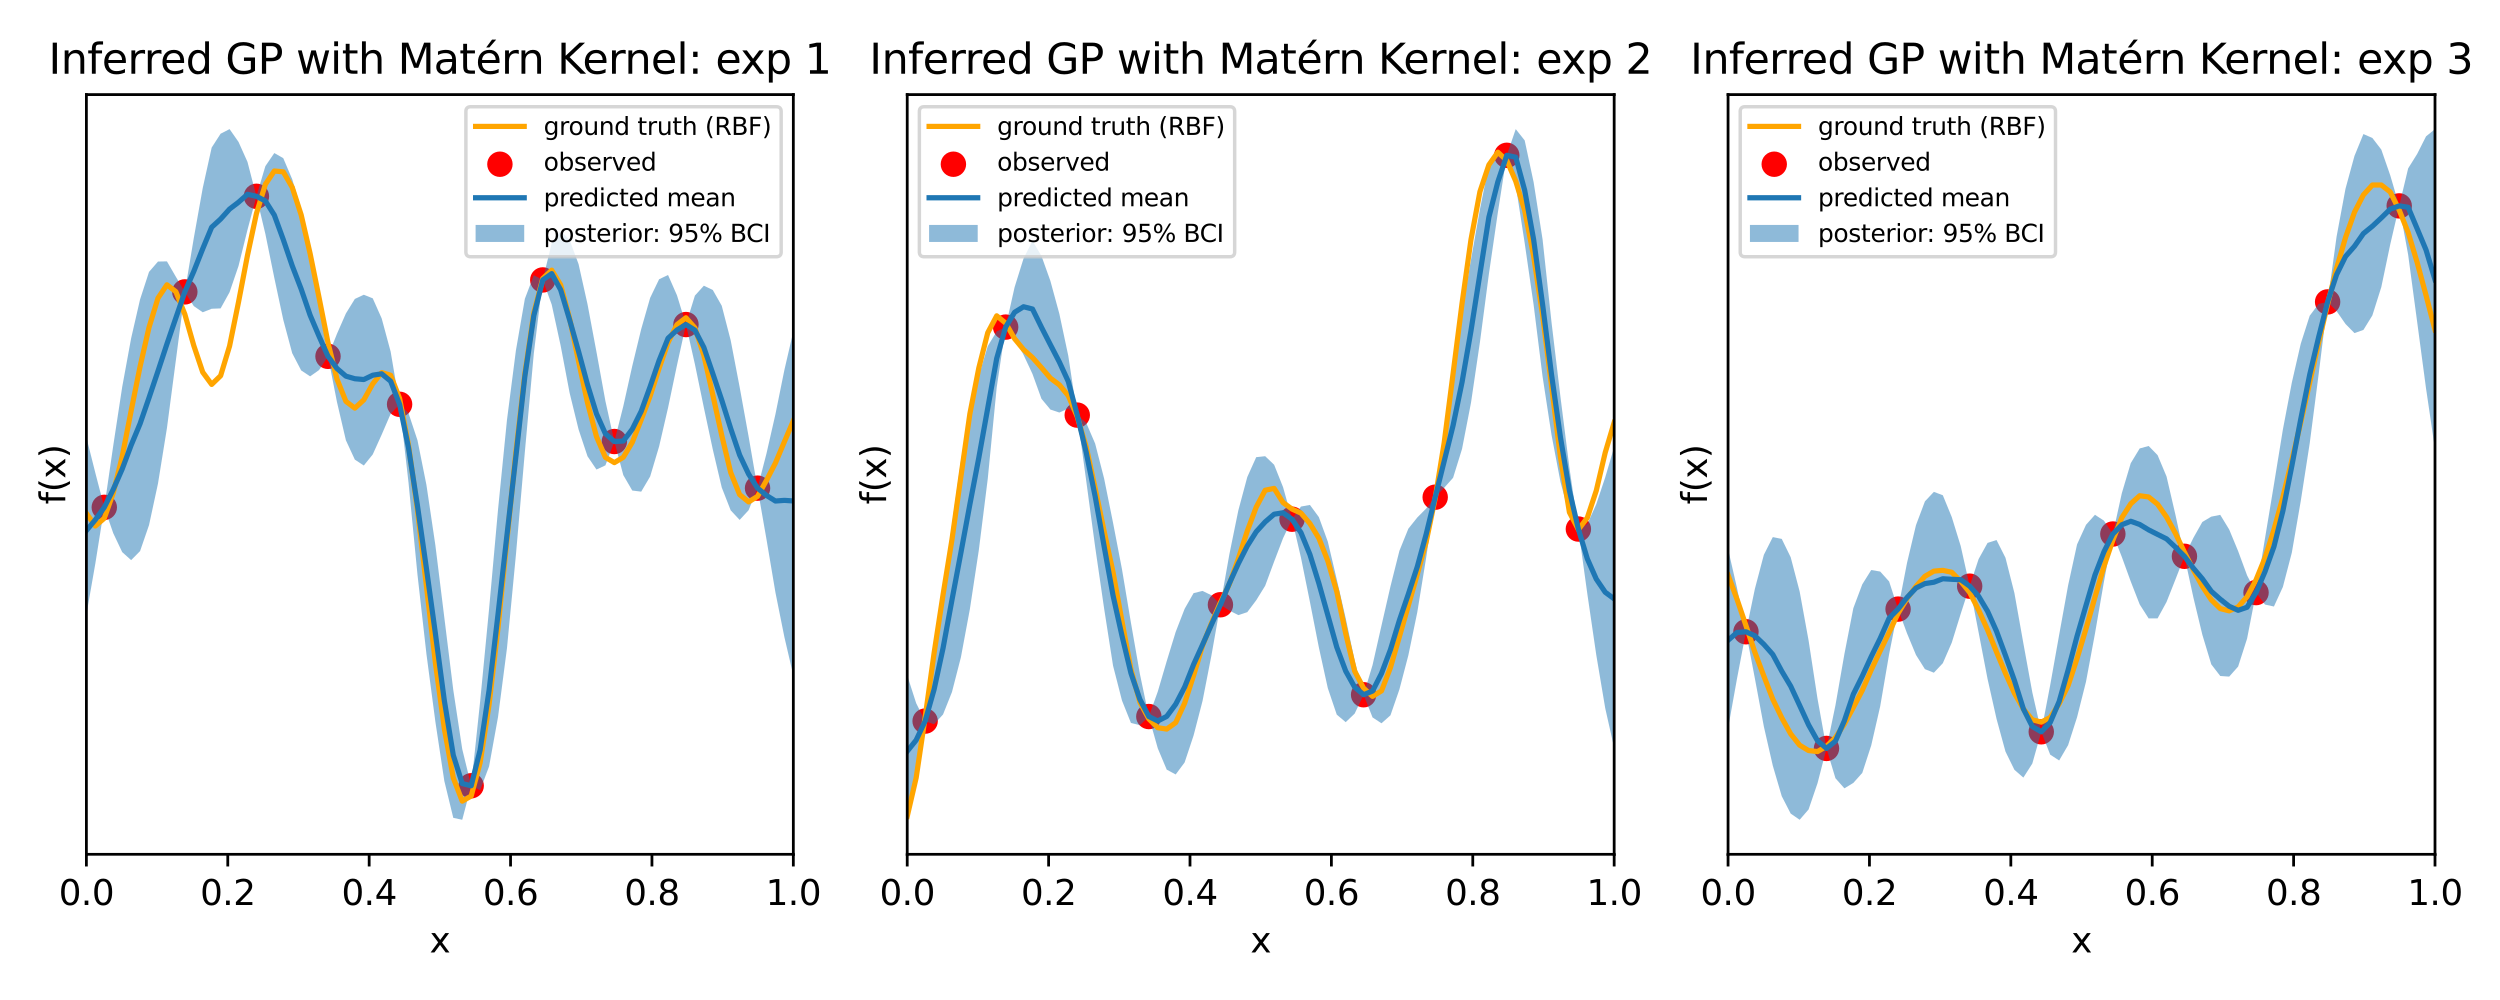 <?xml version="1.0" encoding="utf-8" standalone="no"?>
<!DOCTYPE svg PUBLIC "-//W3C//DTD SVG 1.1//EN"
  "http://www.w3.org/Graphics/SVG/1.1/DTD/svg11.dtd">
<svg xmlns:xlink="http://www.w3.org/1999/xlink" width="720pt" height="288pt" viewBox="0 0 720 288" xmlns="http://www.w3.org/2000/svg" version="1.1">
 <defs>
  <style type="text/css">*{stroke-linejoin: round; stroke-linecap: butt}</style>
 </defs>
 <g id="figure_1">
  <g id="patch_1">
   <path d="M 0 288 
L 720 288 
L 720 0 
L 0 0 
z
" style="fill: #ffffff"/>
  </g>
  <g id="axes_1">
   <g id="patch_2">
    <path d="M 24.88 246.04 
L 228.48 246.04 
L 228.48 27.24 
L 24.88 27.24 
z
" style="fill: #ffffff"/>
   </g>
   <g id="PathCollection_1">
    <defs>
     <path id="mcdde316a26" d="M 0 3.162 
C 0.839 3.162 1.643 2.829 2.236 2.236 
C 2.829 1.643 3.162 0.839 3.162 0 
C 3.162 -0.839 2.829 -1.643 2.236 -2.236 
C 1.643 -2.829 0.839 -3.162 0 -3.162 
C -0.839 -3.162 -1.643 -2.829 -2.236 -2.236 
C -2.829 -1.643 -3.162 -0.839 -3.162 0 
C -3.162 0.839 -2.829 1.643 -2.236 2.236 
C -1.643 2.829 -0.839 3.162 0 3.162 
z
" style="stroke: #ff0000"/>
    </defs>
    <g clip-path="url(#pc22d95fc0c)">
     <use xlink:href="#mcdde316a26" x="30.034" y="146.115" style="fill: #ff0000; stroke: #ff0000"/>
     <use xlink:href="#mcdde316a26" x="53.229" y="84.063" style="fill: #ff0000; stroke: #ff0000"/>
     <use xlink:href="#mcdde316a26" x="73.847" y="56.534" style="fill: #ff0000; stroke: #ff0000"/>
     <use xlink:href="#mcdde316a26" x="94.465" y="102.623" style="fill: #ff0000; stroke: #ff0000"/>
     <use xlink:href="#mcdde316a26" x="115.083" y="116.437" style="fill: #ff0000; stroke: #ff0000"/>
     <use xlink:href="#mcdde316a26" x="135.7" y="226.299" style="fill: #ff0000; stroke: #ff0000"/>
     <use xlink:href="#mcdde316a26" x="156.318" y="80.622" style="fill: #ff0000; stroke: #ff0000"/>
     <use xlink:href="#mcdde316a26" x="176.936" y="127.157" style="fill: #ff0000; stroke: #ff0000"/>
     <use xlink:href="#mcdde316a26" x="197.553" y="93.471" style="fill: #ff0000; stroke: #ff0000"/>
     <use xlink:href="#mcdde316a26" x="218.171" y="140.587" style="fill: #ff0000; stroke: #ff0000"/>
    </g>
   </g>
   <g id="PolyCollection_1">
    <path d="M 24.88 177.017 
L 24.88 177.017 
L 27.457 162.3 
L 30.034 146.115 
L 32.612 153.552 
L 35.189 159.003 
L 37.766 161.317 
L 40.343 158.713 
L 42.921 151.226 
L 45.498 139.276 
L 48.075 123.317 
L 50.652 103.734 
L 53.229 84.063 
L 55.807 88.149 
L 58.384 89.937 
L 60.961 88.921 
L 63.538 88.82 
L 66.115 84.156 
L 68.693 76.609 
L 71.27 66.201 
L 73.847 56.534 
L 76.424 67.365 
L 79.002 80.029 
L 81.579 92.096 
L 84.156 101.721 
L 86.733 106.676 
L 89.31 108.392 
L 91.888 106.575 
L 94.465 102.623 
L 97.042 115.766 
L 99.619 126.802 
L 102.196 132.377 
L 104.774 134.068 
L 107.351 130.877 
L 109.928 125.164 
L 112.505 119.19 
L 115.083 116.437 
L 117.66 139.075 
L 120.237 165.529 
L 122.814 188.347 
L 125.391 207.881 
L 127.969 224.939 
L 130.546 235.544 
L 133.123 236.095 
L 135.7 226.299 
L 138.277 227.562 
L 140.855 220.738 
L 143.432 206.506 
L 146.009 186.665 
L 148.586 159.781 
L 151.164 130.092 
L 153.741 101.791 
L 156.318 80.622 
L 158.895 87.73 
L 161.472 99.579 
L 164.05 113.153 
L 166.627 123.673 
L 169.204 131.415 
L 171.781 135.224 
L 174.358 134.021 
L 176.936 127.157 
L 179.513 136.834 
L 182.09 141.271 
L 184.667 141.597 
L 187.245 137.227 
L 189.822 128.579 
L 192.399 117.445 
L 194.976 105.157 
L 197.553 93.471 
L 200.131 104.892 
L 202.708 117.382 
L 205.285 129.451 
L 207.862 140.388 
L 210.439 146.977 
L 213.017 149.733 
L 215.594 146.944 
L 218.171 140.587 
L 220.748 155.326 
L 223.326 170.634 
L 225.903 183.479 
L 228.48 194.539 
L 228.48 194.539 
L 228.48 95.428 
L 225.903 106.551 
L 223.326 119.294 
L 220.748 130.601 
L 218.171 140.587 
L 215.594 125.685 
L 213.017 111.478 
L 210.439 98.016 
L 207.862 88.056 
L 205.285 83.519 
L 202.708 82.283 
L 200.131 85.14 
L 197.553 93.471 
L 194.976 85.063 
L 192.399 79.205 
L 189.822 80.421 
L 187.245 85.774 
L 184.667 94.789 
L 182.09 105.408 
L 179.513 116.97 
L 176.936 127.157 
L 174.358 115.51 
L 171.781 101.342 
L 169.204 87.607 
L 166.627 76.069 
L 164.05 69.082 
L 161.472 66.548 
L 158.895 70 
L 156.318 80.622 
L 153.741 79.261 
L 151.164 86.04 
L 148.586 100.907 
L 146.009 120.939 
L 143.432 146.766 
L 140.855 175.37 
L 138.277 202.047 
L 135.7 226.299 
L 133.123 215.736 
L 130.546 198.724 
L 127.969 177.891 
L 125.391 157.059 
L 122.814 139.673 
L 120.237 126.795 
L 117.66 119.016 
L 115.083 116.437 
L 112.505 101.266 
L 109.928 91.714 
L 107.351 85.918 
L 104.774 84.886 
L 102.196 86.095 
L 99.619 90.275 
L 97.042 96.149 
L 94.465 102.623 
L 91.888 87.714 
L 89.31 73.455 
L 86.733 60.284 
L 84.156 51.62 
L 81.579 45.552 
L 79.002 44.079 
L 76.424 47.86 
L 73.847 56.534 
L 71.27 46.614 
L 68.693 40.87 
L 66.115 37.185 
L 63.538 38.508 
L 60.961 42.502 
L 58.384 54.177 
L 55.807 68.591 
L 53.229 84.063 
L 50.652 79.718 
L 48.075 75.275 
L 45.498 75.327 
L 42.921 78.306 
L 40.343 86.213 
L 37.766 97.426 
L 35.189 111.461 
L 32.612 128.369 
L 30.034 146.115 
L 27.457 136.193 
L 24.88 125.961 
z
" clip-path="url(#pc22d95fc0c)" style="fill: #1f77b4; fill-opacity: 0.5"/>
   </g>
   <g id="matplotlib.axis_1">
    <g id="xtick_1">
     <g id="line2d_1">
      <defs>
       <path id="md8a3e7c71e" d="M 0 0 
L 0 3.5 
" style="stroke: #000000; stroke-width: 0.8"/>
      </defs>
      <g>
       <use xlink:href="#md8a3e7c71e" x="24.88" y="246.04" style="stroke: #000000; stroke-width: 0.8"/>
      </g>
     </g>
     <g id="text_1">
      <!-- 0.0 -->
      <g transform="translate(16.928 260.638) scale(0.1 -0.1)">
       <defs>
        <path id="DejaVuSans-30" d="M 2034 4250 
Q 1547 4250 1301 3770 
Q 1056 3291 1056 2328 
Q 1056 1369 1301 889 
Q 1547 409 2034 409 
Q 2525 409 2770 889 
Q 3016 1369 3016 2328 
Q 3016 3291 2770 3770 
Q 2525 4250 2034 4250 
z
M 2034 4750 
Q 2819 4750 3233 4129 
Q 3647 3509 3647 2328 
Q 3647 1150 3233 529 
Q 2819 -91 2034 -91 
Q 1250 -91 836 529 
Q 422 1150 422 2328 
Q 422 3509 836 4129 
Q 1250 4750 2034 4750 
z
" transform="scale(0.016)"/>
        <path id="DejaVuSans-2e" d="M 684 794 
L 1344 794 
L 1344 0 
L 684 0 
L 684 794 
z
" transform="scale(0.016)"/>
       </defs>
       <use xlink:href="#DejaVuSans-30"/>
       <use xlink:href="#DejaVuSans-2e" x="63.623"/>
       <use xlink:href="#DejaVuSans-30" x="95.41"/>
      </g>
     </g>
    </g>
    <g id="xtick_2">
     <g id="line2d_2">
      <g>
       <use xlink:href="#md8a3e7c71e" x="65.6" y="246.04" style="stroke: #000000; stroke-width: 0.8"/>
      </g>
     </g>
     <g id="text_2">
      <!-- 0.2 -->
      <g transform="translate(57.648 260.638) scale(0.1 -0.1)">
       <defs>
        <path id="DejaVuSans-32" d="M 1228 531 
L 3431 531 
L 3431 0 
L 469 0 
L 469 531 
Q 828 903 1448 1529 
Q 2069 2156 2228 2338 
Q 2531 2678 2651 2914 
Q 2772 3150 2772 3378 
Q 2772 3750 2511 3984 
Q 2250 4219 1831 4219 
Q 1534 4219 1204 4116 
Q 875 4013 500 3803 
L 500 4441 
Q 881 4594 1212 4672 
Q 1544 4750 1819 4750 
Q 2544 4750 2975 4387 
Q 3406 4025 3406 3419 
Q 3406 3131 3298 2873 
Q 3191 2616 2906 2266 
Q 2828 2175 2409 1742 
Q 1991 1309 1228 531 
z
" transform="scale(0.016)"/>
       </defs>
       <use xlink:href="#DejaVuSans-30"/>
       <use xlink:href="#DejaVuSans-2e" x="63.623"/>
       <use xlink:href="#DejaVuSans-32" x="95.41"/>
      </g>
     </g>
    </g>
    <g id="xtick_3">
     <g id="line2d_3">
      <g>
       <use xlink:href="#md8a3e7c71e" x="106.32" y="246.04" style="stroke: #000000; stroke-width: 0.8"/>
      </g>
     </g>
     <g id="text_3">
      <!-- 0.4 -->
      <g transform="translate(98.368 260.638) scale(0.1 -0.1)">
       <defs>
        <path id="DejaVuSans-34" d="M 2419 4116 
L 825 1625 
L 2419 1625 
L 2419 4116 
z
M 2253 4666 
L 3047 4666 
L 3047 1625 
L 3713 1625 
L 3713 1100 
L 3047 1100 
L 3047 0 
L 2419 0 
L 2419 1100 
L 313 1100 
L 313 1709 
L 2253 4666 
z
" transform="scale(0.016)"/>
       </defs>
       <use xlink:href="#DejaVuSans-30"/>
       <use xlink:href="#DejaVuSans-2e" x="63.623"/>
       <use xlink:href="#DejaVuSans-34" x="95.41"/>
      </g>
     </g>
    </g>
    <g id="xtick_4">
     <g id="line2d_4">
      <g>
       <use xlink:href="#md8a3e7c71e" x="147.04" y="246.04" style="stroke: #000000; stroke-width: 0.8"/>
      </g>
     </g>
     <g id="text_4">
      <!-- 0.6 -->
      <g transform="translate(139.088 260.638) scale(0.1 -0.1)">
       <defs>
        <path id="DejaVuSans-36" d="M 2113 2584 
Q 1688 2584 1439 2293 
Q 1191 2003 1191 1497 
Q 1191 994 1439 701 
Q 1688 409 2113 409 
Q 2538 409 2786 701 
Q 3034 994 3034 1497 
Q 3034 2003 2786 2293 
Q 2538 2584 2113 2584 
z
M 3366 4563 
L 3366 3988 
Q 3128 4100 2886 4159 
Q 2644 4219 2406 4219 
Q 1781 4219 1451 3797 
Q 1122 3375 1075 2522 
Q 1259 2794 1537 2939 
Q 1816 3084 2150 3084 
Q 2853 3084 3261 2657 
Q 3669 2231 3669 1497 
Q 3669 778 3244 343 
Q 2819 -91 2113 -91 
Q 1303 -91 875 529 
Q 447 1150 447 2328 
Q 447 3434 972 4092 
Q 1497 4750 2381 4750 
Q 2619 4750 2861 4703 
Q 3103 4656 3366 4563 
z
" transform="scale(0.016)"/>
       </defs>
       <use xlink:href="#DejaVuSans-30"/>
       <use xlink:href="#DejaVuSans-2e" x="63.623"/>
       <use xlink:href="#DejaVuSans-36" x="95.41"/>
      </g>
     </g>
    </g>
    <g id="xtick_5">
     <g id="line2d_5">
      <g>
       <use xlink:href="#md8a3e7c71e" x="187.76" y="246.04" style="stroke: #000000; stroke-width: 0.8"/>
      </g>
     </g>
     <g id="text_5">
      <!-- 0.8 -->
      <g transform="translate(179.808 260.638) scale(0.1 -0.1)">
       <defs>
        <path id="DejaVuSans-38" d="M 2034 2216 
Q 1584 2216 1326 1975 
Q 1069 1734 1069 1313 
Q 1069 891 1326 650 
Q 1584 409 2034 409 
Q 2484 409 2743 651 
Q 3003 894 3003 1313 
Q 3003 1734 2745 1975 
Q 2488 2216 2034 2216 
z
M 1403 2484 
Q 997 2584 770 2862 
Q 544 3141 544 3541 
Q 544 4100 942 4425 
Q 1341 4750 2034 4750 
Q 2731 4750 3128 4425 
Q 3525 4100 3525 3541 
Q 3525 3141 3298 2862 
Q 3072 2584 2669 2484 
Q 3125 2378 3379 2068 
Q 3634 1759 3634 1313 
Q 3634 634 3220 271 
Q 2806 -91 2034 -91 
Q 1263 -91 848 271 
Q 434 634 434 1313 
Q 434 1759 690 2068 
Q 947 2378 1403 2484 
z
M 1172 3481 
Q 1172 3119 1398 2916 
Q 1625 2713 2034 2713 
Q 2441 2713 2670 2916 
Q 2900 3119 2900 3481 
Q 2900 3844 2670 4047 
Q 2441 4250 2034 4250 
Q 1625 4250 1398 4047 
Q 1172 3844 1172 3481 
z
" transform="scale(0.016)"/>
       </defs>
       <use xlink:href="#DejaVuSans-30"/>
       <use xlink:href="#DejaVuSans-2e" x="63.623"/>
       <use xlink:href="#DejaVuSans-38" x="95.41"/>
      </g>
     </g>
    </g>
    <g id="xtick_6">
     <g id="line2d_6">
      <g>
       <use xlink:href="#md8a3e7c71e" x="228.48" y="246.04" style="stroke: #000000; stroke-width: 0.8"/>
      </g>
     </g>
     <g id="text_6">
      <!-- 1.0 -->
      <g transform="translate(220.528 260.638) scale(0.1 -0.1)">
       <defs>
        <path id="DejaVuSans-31" d="M 794 531 
L 1825 531 
L 1825 4091 
L 703 3866 
L 703 4441 
L 1819 4666 
L 2450 4666 
L 2450 531 
L 3481 531 
L 3481 0 
L 794 0 
L 794 531 
z
" transform="scale(0.016)"/>
       </defs>
       <use xlink:href="#DejaVuSans-31"/>
       <use xlink:href="#DejaVuSans-2e" x="63.623"/>
       <use xlink:href="#DejaVuSans-30" x="95.41"/>
      </g>
     </g>
    </g>
    <g id="text_7">
     <!-- x -->
     <g transform="translate(123.721 274.317) scale(0.1 -0.1)">
      <defs>
       <path id="DejaVuSans-78" d="M 3513 3500 
L 2247 1797 
L 3578 0 
L 2900 0 
L 1881 1375 
L 863 0 
L 184 0 
L 1544 1831 
L 300 3500 
L 978 3500 
L 1906 2253 
L 2834 3500 
L 3513 3500 
z
" transform="scale(0.016)"/>
      </defs>
      <use xlink:href="#DejaVuSans-78"/>
     </g>
    </g>
   </g>
   <g id="matplotlib.axis_2">
    <g id="text_8">
     <!-- f(x) -->
     <g transform="translate(18.8 145.261) rotate(-90) scale(0.1 -0.1)">
      <defs>
       <path id="DejaVuSans-66" d="M 2375 4863 
L 2375 4384 
L 1825 4384 
Q 1516 4384 1395 4259 
Q 1275 4134 1275 3809 
L 1275 3500 
L 2222 3500 
L 2222 3053 
L 1275 3053 
L 1275 0 
L 697 0 
L 697 3053 
L 147 3053 
L 147 3500 
L 697 3500 
L 697 3744 
Q 697 4328 969 4595 
Q 1241 4863 1831 4863 
L 2375 4863 
z
" transform="scale(0.016)"/>
       <path id="DejaVuSans-28" d="M 1984 4856 
Q 1566 4138 1362 3434 
Q 1159 2731 1159 2009 
Q 1159 1288 1364 580 
Q 1569 -128 1984 -844 
L 1484 -844 
Q 1016 -109 783 600 
Q 550 1309 550 2009 
Q 550 2706 781 3412 
Q 1013 4119 1484 4856 
L 1984 4856 
z
" transform="scale(0.016)"/>
       <path id="DejaVuSans-29" d="M 513 4856 
L 1013 4856 
Q 1481 4119 1714 3412 
Q 1947 2706 1947 2009 
Q 1947 1309 1714 600 
Q 1481 -109 1013 -844 
L 513 -844 
Q 928 -128 1133 580 
Q 1338 1288 1338 2009 
Q 1338 2731 1133 3434 
Q 928 4138 513 4856 
z
" transform="scale(0.016)"/>
      </defs>
      <use xlink:href="#DejaVuSans-66"/>
      <use xlink:href="#DejaVuSans-28" x="35.205"/>
      <use xlink:href="#DejaVuSans-78" x="74.219"/>
      <use xlink:href="#DejaVuSans-29" x="133.398"/>
     </g>
    </g>
   </g>
   <g id="line2d_7">
    <path d="M 24.88 147.848 
L 27.457 151.491 
L 30.034 149.25 
L 32.612 141.978 
L 35.189 131.499 
L 37.766 118.327 
L 40.343 105.565 
L 42.921 94.285 
L 45.498 85.852 
L 48.075 82.023 
L 50.652 84.003 
L 53.229 90.49 
L 55.807 99.521 
L 58.384 107.192 
L 60.961 110.711 
L 63.538 108.214 
L 66.115 99.669 
L 68.693 87.005 
L 71.27 73.556 
L 73.847 61.523 
L 76.424 53.09 
L 79.002 49.245 
L 81.579 49.486 
L 84.156 53.946 
L 86.733 61.879 
L 89.31 73.026 
L 91.888 85.72 
L 94.465 98.725 
L 97.042 109.148 
L 99.619 115.594 
L 102.196 117.539 
L 104.774 115.163 
L 107.351 110.534 
L 109.928 107.297 
L 112.505 108.077 
L 115.083 114.742 
L 117.66 128.257 
L 120.237 146.903 
L 122.814 168.798 
L 125.391 190.864 
L 127.969 209.841 
L 130.546 224.029 
L 133.123 230.729 
L 135.7 229.257 
L 138.277 219.65 
L 140.855 202.914 
L 143.432 180.75 
L 146.009 155.445 
L 148.586 130.065 
L 151.164 107.583 
L 153.741 90.083 
L 156.318 80.192 
L 158.895 77.807 
L 161.472 82.046 
L 164.05 91.689 
L 166.627 104.048 
L 169.204 116.007 
L 171.781 125.728 
L 174.358 131.716 
L 176.936 133.235 
L 179.513 131.693 
L 182.09 127.39 
L 184.667 120.879 
L 187.245 114.035 
L 189.822 106.069 
L 192.399 98.65 
L 194.976 93.485 
L 197.553 91.514 
L 200.131 94.411 
L 202.708 102.316 
L 205.285 113.723 
L 207.862 125.387 
L 210.439 136.078 
L 213.017 142.451 
L 215.594 144.546 
L 218.171 142.957 
L 220.748 138.34 
L 223.326 133.345 
L 225.903 127.222 
L 228.48 121.197 
" clip-path="url(#pc22d95fc0c)" style="fill: none; stroke: #ffa500; stroke-width: 1.5; stroke-linecap: square"/>
   </g>
   <g id="line2d_8">
    <path d="M 24.88 152.796 
L 27.457 149.688 
L 30.034 146.115 
L 32.612 140.964 
L 35.189 135.078 
L 37.766 128.214 
L 40.343 122.029 
L 42.921 114.542 
L 45.498 106.881 
L 48.075 99.063 
L 50.652 91.55 
L 53.229 84.063 
L 55.807 78.164 
L 58.384 71.643 
L 60.961 65.442 
L 63.538 63.087 
L 66.115 60.211 
L 68.693 58.244 
L 71.27 55.963 
L 73.847 56.534 
L 76.424 57.871 
L 79.002 61.946 
L 81.579 68.99 
L 84.156 76.534 
L 86.733 83.24 
L 89.31 90.765 
L 91.888 96.835 
L 94.465 102.623 
L 97.042 106.125 
L 99.619 108.33 
L 102.196 109.075 
L 104.774 109.306 
L 107.351 108.058 
L 109.928 107.656 
L 112.505 109.79 
L 115.083 116.437 
L 117.66 128.989 
L 120.237 145.726 
L 122.814 163.752 
L 125.391 182.444 
L 127.969 201.781 
L 130.546 217.496 
L 133.123 225.663 
L 135.7 226.299 
L 138.277 216.015 
L 140.855 198.828 
L 143.432 176.93 
L 146.009 154.091 
L 148.586 131.348 
L 151.164 108.323 
L 153.741 90.875 
L 156.318 80.622 
L 158.895 78.801 
L 161.472 83.475 
L 164.05 92.115 
L 166.627 101.23 
L 169.204 110.783 
L 171.781 119.145 
L 174.358 124.918 
L 176.936 127.157 
L 179.513 127.019 
L 182.09 123.612 
L 184.667 118.455 
L 187.245 111.343 
L 189.822 103.819 
L 192.399 97.414 
L 194.976 95.035 
L 197.553 93.471 
L 200.131 95.086 
L 202.708 100.061 
L 205.285 107.6 
L 207.862 115.232 
L 210.439 123.405 
L 213.017 131.049 
L 215.594 136.517 
L 218.171 140.587 
L 220.748 142.685 
L 223.326 144.294 
L 225.903 144.106 
L 228.48 144.276 
" clip-path="url(#pc22d95fc0c)" style="fill: none; stroke: #1f77b4; stroke-width: 1.5; stroke-linecap: square"/>
   </g>
   <g id="patch_3">
    <path d="M 24.88 246.04 
L 24.88 27.24 
" style="fill: none; stroke: #000000; stroke-width: 0.8; stroke-linejoin: miter; stroke-linecap: square"/>
   </g>
   <g id="patch_4">
    <path d="M 228.48 246.04 
L 228.48 27.24 
" style="fill: none; stroke: #000000; stroke-width: 0.8; stroke-linejoin: miter; stroke-linecap: square"/>
   </g>
   <g id="patch_5">
    <path d="M 24.88 246.04 
L 228.48 246.04 
" style="fill: none; stroke: #000000; stroke-width: 0.8; stroke-linejoin: miter; stroke-linecap: square"/>
   </g>
   <g id="patch_6">
    <path d="M 24.88 27.24 
L 228.48 27.24 
" style="fill: none; stroke: #000000; stroke-width: 0.8; stroke-linejoin: miter; stroke-linecap: square"/>
   </g>
   <g id="text_9">
    <!-- Inferred GP with Matérn Kernel: exp 1 -->
    <g transform="translate(13.976 21.24) scale(0.12 -0.12)">
     <defs>
      <path id="DejaVuSans-49" d="M 628 4666 
L 1259 4666 
L 1259 0 
L 628 0 
L 628 4666 
z
" transform="scale(0.016)"/>
      <path id="DejaVuSans-6e" d="M 3513 2113 
L 3513 0 
L 2938 0 
L 2938 2094 
Q 2938 2591 2744 2837 
Q 2550 3084 2163 3084 
Q 1697 3084 1428 2787 
Q 1159 2491 1159 1978 
L 1159 0 
L 581 0 
L 581 3500 
L 1159 3500 
L 1159 2956 
Q 1366 3272 1645 3428 
Q 1925 3584 2291 3584 
Q 2894 3584 3203 3211 
Q 3513 2838 3513 2113 
z
" transform="scale(0.016)"/>
      <path id="DejaVuSans-65" d="M 3597 1894 
L 3597 1613 
L 953 1613 
Q 991 1019 1311 708 
Q 1631 397 2203 397 
Q 2534 397 2845 478 
Q 3156 559 3463 722 
L 3463 178 
Q 3153 47 2828 -22 
Q 2503 -91 2169 -91 
Q 1331 -91 842 396 
Q 353 884 353 1716 
Q 353 2575 817 3079 
Q 1281 3584 2069 3584 
Q 2775 3584 3186 3129 
Q 3597 2675 3597 1894 
z
M 3022 2063 
Q 3016 2534 2758 2815 
Q 2500 3097 2075 3097 
Q 1594 3097 1305 2825 
Q 1016 2553 972 2059 
L 3022 2063 
z
" transform="scale(0.016)"/>
      <path id="DejaVuSans-72" d="M 2631 2963 
Q 2534 3019 2420 3045 
Q 2306 3072 2169 3072 
Q 1681 3072 1420 2755 
Q 1159 2438 1159 1844 
L 1159 0 
L 581 0 
L 581 3500 
L 1159 3500 
L 1159 2956 
Q 1341 3275 1631 3429 
Q 1922 3584 2338 3584 
Q 2397 3584 2469 3576 
Q 2541 3569 2628 3553 
L 2631 2963 
z
" transform="scale(0.016)"/>
      <path id="DejaVuSans-64" d="M 2906 2969 
L 2906 4863 
L 3481 4863 
L 3481 0 
L 2906 0 
L 2906 525 
Q 2725 213 2448 61 
Q 2172 -91 1784 -91 
Q 1150 -91 751 415 
Q 353 922 353 1747 
Q 353 2572 751 3078 
Q 1150 3584 1784 3584 
Q 2172 3584 2448 3432 
Q 2725 3281 2906 2969 
z
M 947 1747 
Q 947 1113 1208 752 
Q 1469 391 1925 391 
Q 2381 391 2643 752 
Q 2906 1113 2906 1747 
Q 2906 2381 2643 2742 
Q 2381 3103 1925 3103 
Q 1469 3103 1208 2742 
Q 947 2381 947 1747 
z
" transform="scale(0.016)"/>
      <path id="DejaVuSans-20" transform="scale(0.016)"/>
      <path id="DejaVuSans-47" d="M 3809 666 
L 3809 1919 
L 2778 1919 
L 2778 2438 
L 4434 2438 
L 4434 434 
Q 4069 175 3628 42 
Q 3188 -91 2688 -91 
Q 1594 -91 976 548 
Q 359 1188 359 2328 
Q 359 3472 976 4111 
Q 1594 4750 2688 4750 
Q 3144 4750 3555 4637 
Q 3966 4525 4313 4306 
L 4313 3634 
Q 3963 3931 3569 4081 
Q 3175 4231 2741 4231 
Q 1884 4231 1454 3753 
Q 1025 3275 1025 2328 
Q 1025 1384 1454 906 
Q 1884 428 2741 428 
Q 3075 428 3337 486 
Q 3600 544 3809 666 
z
" transform="scale(0.016)"/>
      <path id="DejaVuSans-50" d="M 1259 4147 
L 1259 2394 
L 2053 2394 
Q 2494 2394 2734 2622 
Q 2975 2850 2975 3272 
Q 2975 3691 2734 3919 
Q 2494 4147 2053 4147 
L 1259 4147 
z
M 628 4666 
L 2053 4666 
Q 2838 4666 3239 4311 
Q 3641 3956 3641 3272 
Q 3641 2581 3239 2228 
Q 2838 1875 2053 1875 
L 1259 1875 
L 1259 0 
L 628 0 
L 628 4666 
z
" transform="scale(0.016)"/>
      <path id="DejaVuSans-77" d="M 269 3500 
L 844 3500 
L 1563 769 
L 2278 3500 
L 2956 3500 
L 3675 769 
L 4391 3500 
L 4966 3500 
L 4050 0 
L 3372 0 
L 2619 2869 
L 1863 0 
L 1184 0 
L 269 3500 
z
" transform="scale(0.016)"/>
      <path id="DejaVuSans-69" d="M 603 3500 
L 1178 3500 
L 1178 0 
L 603 0 
L 603 3500 
z
M 603 4863 
L 1178 4863 
L 1178 4134 
L 603 4134 
L 603 4863 
z
" transform="scale(0.016)"/>
      <path id="DejaVuSans-74" d="M 1172 4494 
L 1172 3500 
L 2356 3500 
L 2356 3053 
L 1172 3053 
L 1172 1153 
Q 1172 725 1289 603 
Q 1406 481 1766 481 
L 2356 481 
L 2356 0 
L 1766 0 
Q 1100 0 847 248 
Q 594 497 594 1153 
L 594 3053 
L 172 3053 
L 172 3500 
L 594 3500 
L 594 4494 
L 1172 4494 
z
" transform="scale(0.016)"/>
      <path id="DejaVuSans-68" d="M 3513 2113 
L 3513 0 
L 2938 0 
L 2938 2094 
Q 2938 2591 2744 2837 
Q 2550 3084 2163 3084 
Q 1697 3084 1428 2787 
Q 1159 2491 1159 1978 
L 1159 0 
L 581 0 
L 581 4863 
L 1159 4863 
L 1159 2956 
Q 1366 3272 1645 3428 
Q 1925 3584 2291 3584 
Q 2894 3584 3203 3211 
Q 3513 2838 3513 2113 
z
" transform="scale(0.016)"/>
      <path id="DejaVuSans-4d" d="M 628 4666 
L 1569 4666 
L 2759 1491 
L 3956 4666 
L 4897 4666 
L 4897 0 
L 4281 0 
L 4281 4097 
L 3078 897 
L 2444 897 
L 1241 4097 
L 1241 0 
L 628 0 
L 628 4666 
z
" transform="scale(0.016)"/>
      <path id="DejaVuSans-61" d="M 2194 1759 
Q 1497 1759 1228 1600 
Q 959 1441 959 1056 
Q 959 750 1161 570 
Q 1363 391 1709 391 
Q 2188 391 2477 730 
Q 2766 1069 2766 1631 
L 2766 1759 
L 2194 1759 
z
M 3341 1997 
L 3341 0 
L 2766 0 
L 2766 531 
Q 2569 213 2275 61 
Q 1981 -91 1556 -91 
Q 1019 -91 701 211 
Q 384 513 384 1019 
Q 384 1609 779 1909 
Q 1175 2209 1959 2209 
L 2766 2209 
L 2766 2266 
Q 2766 2663 2505 2880 
Q 2244 3097 1772 3097 
Q 1472 3097 1187 3025 
Q 903 2953 641 2809 
L 641 3341 
Q 956 3463 1253 3523 
Q 1550 3584 1831 3584 
Q 2591 3584 2966 3190 
Q 3341 2797 3341 1997 
z
" transform="scale(0.016)"/>
      <path id="DejaVuSans-e9" d="M 3597 1894 
L 3597 1613 
L 953 1613 
Q 991 1019 1311 708 
Q 1631 397 2203 397 
Q 2534 397 2845 478 
Q 3156 559 3463 722 
L 3463 178 
Q 3153 47 2828 -22 
Q 2503 -91 2169 -91 
Q 1331 -91 842 396 
Q 353 884 353 1716 
Q 353 2575 817 3079 
Q 1281 3584 2069 3584 
Q 2775 3584 3186 3129 
Q 3597 2675 3597 1894 
z
M 3022 2063 
Q 3016 2534 2758 2815 
Q 2500 3097 2075 3097 
Q 1594 3097 1305 2825 
Q 1016 2553 972 2059 
L 3022 2063 
z
M 2466 5119 
L 3088 5119 
L 2070 3944 
L 1591 3944 
L 2466 5119 
z
" transform="scale(0.016)"/>
      <path id="DejaVuSans-4b" d="M 628 4666 
L 1259 4666 
L 1259 2694 
L 3353 4666 
L 4166 4666 
L 1850 2491 
L 4331 0 
L 3500 0 
L 1259 2247 
L 1259 0 
L 628 0 
L 628 4666 
z
" transform="scale(0.016)"/>
      <path id="DejaVuSans-6c" d="M 603 4863 
L 1178 4863 
L 1178 0 
L 603 0 
L 603 4863 
z
" transform="scale(0.016)"/>
      <path id="DejaVuSans-3a" d="M 750 794 
L 1409 794 
L 1409 0 
L 750 0 
L 750 794 
z
M 750 3309 
L 1409 3309 
L 1409 2516 
L 750 2516 
L 750 3309 
z
" transform="scale(0.016)"/>
      <path id="DejaVuSans-70" d="M 1159 525 
L 1159 -1331 
L 581 -1331 
L 581 3500 
L 1159 3500 
L 1159 2969 
Q 1341 3281 1617 3432 
Q 1894 3584 2278 3584 
Q 2916 3584 3314 3078 
Q 3713 2572 3713 1747 
Q 3713 922 3314 415 
Q 2916 -91 2278 -91 
Q 1894 -91 1617 61 
Q 1341 213 1159 525 
z
M 3116 1747 
Q 3116 2381 2855 2742 
Q 2594 3103 2138 3103 
Q 1681 3103 1420 2742 
Q 1159 2381 1159 1747 
Q 1159 1113 1420 752 
Q 1681 391 2138 391 
Q 2594 391 2855 752 
Q 3116 1113 3116 1747 
z
" transform="scale(0.016)"/>
     </defs>
     <use xlink:href="#DejaVuSans-49"/>
     <use xlink:href="#DejaVuSans-6e" x="29.492"/>
     <use xlink:href="#DejaVuSans-66" x="92.871"/>
     <use xlink:href="#DejaVuSans-65" x="128.076"/>
     <use xlink:href="#DejaVuSans-72" x="189.6"/>
     <use xlink:href="#DejaVuSans-72" x="228.963"/>
     <use xlink:href="#DejaVuSans-65" x="267.826"/>
     <use xlink:href="#DejaVuSans-64" x="329.35"/>
     <use xlink:href="#DejaVuSans-20" x="392.826"/>
     <use xlink:href="#DejaVuSans-47" x="424.613"/>
     <use xlink:href="#DejaVuSans-50" x="502.104"/>
     <use xlink:href="#DejaVuSans-20" x="562.406"/>
     <use xlink:href="#DejaVuSans-77" x="594.193"/>
     <use xlink:href="#DejaVuSans-69" x="675.98"/>
     <use xlink:href="#DejaVuSans-74" x="703.764"/>
     <use xlink:href="#DejaVuSans-68" x="742.973"/>
     <use xlink:href="#DejaVuSans-20" x="806.352"/>
     <use xlink:href="#DejaVuSans-4d" x="838.139"/>
     <use xlink:href="#DejaVuSans-61" x="924.418"/>
     <use xlink:href="#DejaVuSans-74" x="985.697"/>
     <use xlink:href="#DejaVuSans-e9" x="1024.906"/>
     <use xlink:href="#DejaVuSans-72" x="1086.43"/>
     <use xlink:href="#DejaVuSans-6e" x="1125.793"/>
     <use xlink:href="#DejaVuSans-20" x="1189.172"/>
     <use xlink:href="#DejaVuSans-4b" x="1220.959"/>
     <use xlink:href="#DejaVuSans-65" x="1281.535"/>
     <use xlink:href="#DejaVuSans-72" x="1343.059"/>
     <use xlink:href="#DejaVuSans-6e" x="1382.422"/>
     <use xlink:href="#DejaVuSans-65" x="1445.801"/>
     <use xlink:href="#DejaVuSans-6c" x="1507.324"/>
     <use xlink:href="#DejaVuSans-3a" x="1535.107"/>
     <use xlink:href="#DejaVuSans-20" x="1568.799"/>
     <use xlink:href="#DejaVuSans-65" x="1600.586"/>
     <use xlink:href="#DejaVuSans-78" x="1660.359"/>
     <use xlink:href="#DejaVuSans-70" x="1719.539"/>
     <use xlink:href="#DejaVuSans-20" x="1783.016"/>
     <use xlink:href="#DejaVuSans-31" x="1814.803"/>
    </g>
   </g>
   <g id="legend_1">
    <g id="patch_7">
     <path d="M 135.574 73.939 
L 223.58 73.939 
Q 224.98 73.939 224.98 72.539 
L 224.98 32.14 
Q 224.98 30.74 223.58 30.74 
L 135.574 30.74 
Q 134.174 30.74 134.174 32.14 
L 134.174 72.539 
Q 134.174 73.939 135.574 73.939 
z
" style="fill: #ffffff; opacity: 0.8; stroke: #cccccc; stroke-linejoin: miter"/>
    </g>
    <g id="line2d_9">
     <path d="M 136.974 36.409 
L 143.974 36.409 
L 150.974 36.409 
" style="fill: none; stroke: #ffa500; stroke-width: 1.5; stroke-linecap: square"/>
    </g>
    <g id="text_10">
     <!-- ground truth (RBF) -->
     <g transform="translate(156.574 38.859) scale(0.07 -0.07)">
      <defs>
       <path id="DejaVuSans-67" d="M 2906 1791 
Q 2906 2416 2648 2759 
Q 2391 3103 1925 3103 
Q 1463 3103 1205 2759 
Q 947 2416 947 1791 
Q 947 1169 1205 825 
Q 1463 481 1925 481 
Q 2391 481 2648 825 
Q 2906 1169 2906 1791 
z
M 3481 434 
Q 3481 -459 3084 -895 
Q 2688 -1331 1869 -1331 
Q 1566 -1331 1297 -1286 
Q 1028 -1241 775 -1147 
L 775 -588 
Q 1028 -725 1275 -790 
Q 1522 -856 1778 -856 
Q 2344 -856 2625 -561 
Q 2906 -266 2906 331 
L 2906 616 
Q 2728 306 2450 153 
Q 2172 0 1784 0 
Q 1141 0 747 490 
Q 353 981 353 1791 
Q 353 2603 747 3093 
Q 1141 3584 1784 3584 
Q 2172 3584 2450 3431 
Q 2728 3278 2906 2969 
L 2906 3500 
L 3481 3500 
L 3481 434 
z
" transform="scale(0.016)"/>
       <path id="DejaVuSans-6f" d="M 1959 3097 
Q 1497 3097 1228 2736 
Q 959 2375 959 1747 
Q 959 1119 1226 758 
Q 1494 397 1959 397 
Q 2419 397 2687 759 
Q 2956 1122 2956 1747 
Q 2956 2369 2687 2733 
Q 2419 3097 1959 3097 
z
M 1959 3584 
Q 2709 3584 3137 3096 
Q 3566 2609 3566 1747 
Q 3566 888 3137 398 
Q 2709 -91 1959 -91 
Q 1206 -91 779 398 
Q 353 888 353 1747 
Q 353 2609 779 3096 
Q 1206 3584 1959 3584 
z
" transform="scale(0.016)"/>
       <path id="DejaVuSans-75" d="M 544 1381 
L 544 3500 
L 1119 3500 
L 1119 1403 
Q 1119 906 1312 657 
Q 1506 409 1894 409 
Q 2359 409 2629 706 
Q 2900 1003 2900 1516 
L 2900 3500 
L 3475 3500 
L 3475 0 
L 2900 0 
L 2900 538 
Q 2691 219 2414 64 
Q 2138 -91 1772 -91 
Q 1169 -91 856 284 
Q 544 659 544 1381 
z
M 1991 3584 
L 1991 3584 
z
" transform="scale(0.016)"/>
       <path id="DejaVuSans-52" d="M 2841 2188 
Q 3044 2119 3236 1894 
Q 3428 1669 3622 1275 
L 4263 0 
L 3584 0 
L 2988 1197 
Q 2756 1666 2539 1819 
Q 2322 1972 1947 1972 
L 1259 1972 
L 1259 0 
L 628 0 
L 628 4666 
L 2053 4666 
Q 2853 4666 3247 4331 
Q 3641 3997 3641 3322 
Q 3641 2881 3436 2590 
Q 3231 2300 2841 2188 
z
M 1259 4147 
L 1259 2491 
L 2053 2491 
Q 2509 2491 2742 2702 
Q 2975 2913 2975 3322 
Q 2975 3731 2742 3939 
Q 2509 4147 2053 4147 
L 1259 4147 
z
" transform="scale(0.016)"/>
       <path id="DejaVuSans-42" d="M 1259 2228 
L 1259 519 
L 2272 519 
Q 2781 519 3026 730 
Q 3272 941 3272 1375 
Q 3272 1813 3026 2020 
Q 2781 2228 2272 2228 
L 1259 2228 
z
M 1259 4147 
L 1259 2741 
L 2194 2741 
Q 2656 2741 2882 2914 
Q 3109 3088 3109 3444 
Q 3109 3797 2882 3972 
Q 2656 4147 2194 4147 
L 1259 4147 
z
M 628 4666 
L 2241 4666 
Q 2963 4666 3353 4366 
Q 3744 4066 3744 3513 
Q 3744 3084 3544 2831 
Q 3344 2578 2956 2516 
Q 3422 2416 3680 2098 
Q 3938 1781 3938 1306 
Q 3938 681 3513 340 
Q 3088 0 2303 0 
L 628 0 
L 628 4666 
z
" transform="scale(0.016)"/>
       <path id="DejaVuSans-46" d="M 628 4666 
L 3309 4666 
L 3309 4134 
L 1259 4134 
L 1259 2759 
L 3109 2759 
L 3109 2228 
L 1259 2228 
L 1259 0 
L 628 0 
L 628 4666 
z
" transform="scale(0.016)"/>
      </defs>
      <use xlink:href="#DejaVuSans-67"/>
      <use xlink:href="#DejaVuSans-72" x="63.477"/>
      <use xlink:href="#DejaVuSans-6f" x="102.34"/>
      <use xlink:href="#DejaVuSans-75" x="163.521"/>
      <use xlink:href="#DejaVuSans-6e" x="226.9"/>
      <use xlink:href="#DejaVuSans-64" x="290.279"/>
      <use xlink:href="#DejaVuSans-20" x="353.756"/>
      <use xlink:href="#DejaVuSans-74" x="385.543"/>
      <use xlink:href="#DejaVuSans-72" x="424.752"/>
      <use xlink:href="#DejaVuSans-75" x="465.865"/>
      <use xlink:href="#DejaVuSans-74" x="529.244"/>
      <use xlink:href="#DejaVuSans-68" x="568.453"/>
      <use xlink:href="#DejaVuSans-20" x="631.832"/>
      <use xlink:href="#DejaVuSans-28" x="663.619"/>
      <use xlink:href="#DejaVuSans-52" x="702.633"/>
      <use xlink:href="#DejaVuSans-42" x="772.115"/>
      <use xlink:href="#DejaVuSans-46" x="840.719"/>
      <use xlink:href="#DejaVuSans-29" x="898.238"/>
     </g>
    </g>
    <g id="PathCollection_2">
     <g>
      <use xlink:href="#mcdde316a26" x="143.974" y="47.296" style="fill: #ff0000; stroke: #ff0000"/>
     </g>
    </g>
    <g id="text_11">
     <!-- observed -->
     <g transform="translate(156.574 49.134) scale(0.07 -0.07)">
      <defs>
       <path id="DejaVuSans-62" d="M 3116 1747 
Q 3116 2381 2855 2742 
Q 2594 3103 2138 3103 
Q 1681 3103 1420 2742 
Q 1159 2381 1159 1747 
Q 1159 1113 1420 752 
Q 1681 391 2138 391 
Q 2594 391 2855 752 
Q 3116 1113 3116 1747 
z
M 1159 2969 
Q 1341 3281 1617 3432 
Q 1894 3584 2278 3584 
Q 2916 3584 3314 3078 
Q 3713 2572 3713 1747 
Q 3713 922 3314 415 
Q 2916 -91 2278 -91 
Q 1894 -91 1617 61 
Q 1341 213 1159 525 
L 1159 0 
L 581 0 
L 581 4863 
L 1159 4863 
L 1159 2969 
z
" transform="scale(0.016)"/>
       <path id="DejaVuSans-73" d="M 2834 3397 
L 2834 2853 
Q 2591 2978 2328 3040 
Q 2066 3103 1784 3103 
Q 1356 3103 1142 2972 
Q 928 2841 928 2578 
Q 928 2378 1081 2264 
Q 1234 2150 1697 2047 
L 1894 2003 
Q 2506 1872 2764 1633 
Q 3022 1394 3022 966 
Q 3022 478 2636 193 
Q 2250 -91 1575 -91 
Q 1294 -91 989 -36 
Q 684 19 347 128 
L 347 722 
Q 666 556 975 473 
Q 1284 391 1588 391 
Q 1994 391 2212 530 
Q 2431 669 2431 922 
Q 2431 1156 2273 1281 
Q 2116 1406 1581 1522 
L 1381 1569 
Q 847 1681 609 1914 
Q 372 2147 372 2553 
Q 372 3047 722 3315 
Q 1072 3584 1716 3584 
Q 2034 3584 2315 3537 
Q 2597 3491 2834 3397 
z
" transform="scale(0.016)"/>
       <path id="DejaVuSans-76" d="M 191 3500 
L 800 3500 
L 1894 563 
L 2988 3500 
L 3597 3500 
L 2284 0 
L 1503 0 
L 191 3500 
z
" transform="scale(0.016)"/>
      </defs>
      <use xlink:href="#DejaVuSans-6f"/>
      <use xlink:href="#DejaVuSans-62" x="61.182"/>
      <use xlink:href="#DejaVuSans-73" x="124.658"/>
      <use xlink:href="#DejaVuSans-65" x="176.758"/>
      <use xlink:href="#DejaVuSans-72" x="238.281"/>
      <use xlink:href="#DejaVuSans-76" x="279.395"/>
      <use xlink:href="#DejaVuSans-65" x="338.574"/>
      <use xlink:href="#DejaVuSans-64" x="400.098"/>
     </g>
    </g>
    <g id="line2d_10">
     <path d="M 136.974 56.958 
L 143.974 56.958 
L 150.974 56.958 
" style="fill: none; stroke: #1f77b4; stroke-width: 1.5; stroke-linecap: square"/>
    </g>
    <g id="text_12">
     <!-- predicted mean -->
     <g transform="translate(156.574 59.408) scale(0.07 -0.07)">
      <defs>
       <path id="DejaVuSans-63" d="M 3122 3366 
L 3122 2828 
Q 2878 2963 2633 3030 
Q 2388 3097 2138 3097 
Q 1578 3097 1268 2742 
Q 959 2388 959 1747 
Q 959 1106 1268 751 
Q 1578 397 2138 397 
Q 2388 397 2633 464 
Q 2878 531 3122 666 
L 3122 134 
Q 2881 22 2623 -34 
Q 2366 -91 2075 -91 
Q 1284 -91 818 406 
Q 353 903 353 1747 
Q 353 2603 823 3093 
Q 1294 3584 2113 3584 
Q 2378 3584 2631 3529 
Q 2884 3475 3122 3366 
z
" transform="scale(0.016)"/>
       <path id="DejaVuSans-6d" d="M 3328 2828 
Q 3544 3216 3844 3400 
Q 4144 3584 4550 3584 
Q 5097 3584 5394 3201 
Q 5691 2819 5691 2113 
L 5691 0 
L 5113 0 
L 5113 2094 
Q 5113 2597 4934 2840 
Q 4756 3084 4391 3084 
Q 3944 3084 3684 2787 
Q 3425 2491 3425 1978 
L 3425 0 
L 2847 0 
L 2847 2094 
Q 2847 2600 2669 2842 
Q 2491 3084 2119 3084 
Q 1678 3084 1418 2786 
Q 1159 2488 1159 1978 
L 1159 0 
L 581 0 
L 581 3500 
L 1159 3500 
L 1159 2956 
Q 1356 3278 1631 3431 
Q 1906 3584 2284 3584 
Q 2666 3584 2933 3390 
Q 3200 3197 3328 2828 
z
" transform="scale(0.016)"/>
      </defs>
      <use xlink:href="#DejaVuSans-70"/>
      <use xlink:href="#DejaVuSans-72" x="63.477"/>
      <use xlink:href="#DejaVuSans-65" x="102.34"/>
      <use xlink:href="#DejaVuSans-64" x="163.863"/>
      <use xlink:href="#DejaVuSans-69" x="227.34"/>
      <use xlink:href="#DejaVuSans-63" x="255.123"/>
      <use xlink:href="#DejaVuSans-74" x="310.104"/>
      <use xlink:href="#DejaVuSans-65" x="349.312"/>
      <use xlink:href="#DejaVuSans-64" x="410.836"/>
      <use xlink:href="#DejaVuSans-20" x="474.312"/>
      <use xlink:href="#DejaVuSans-6d" x="506.1"/>
      <use xlink:href="#DejaVuSans-65" x="603.512"/>
      <use xlink:href="#DejaVuSans-61" x="665.035"/>
      <use xlink:href="#DejaVuSans-6e" x="726.314"/>
     </g>
    </g>
    <g id="patch_8">
     <path d="M 136.974 69.683 
L 150.974 69.683 
L 150.974 64.783 
L 136.974 64.783 
z
" style="fill: #1f77b4; fill-opacity: 0.5"/>
    </g>
    <g id="text_13">
     <!-- posterior: 95% BCI -->
     <g transform="translate(156.574 69.683) scale(0.07 -0.07)">
      <defs>
       <path id="DejaVuSans-39" d="M 703 97 
L 703 672 
Q 941 559 1184 500 
Q 1428 441 1663 441 
Q 2288 441 2617 861 
Q 2947 1281 2994 2138 
Q 2813 1869 2534 1725 
Q 2256 1581 1919 1581 
Q 1219 1581 811 2004 
Q 403 2428 403 3163 
Q 403 3881 828 4315 
Q 1253 4750 1959 4750 
Q 2769 4750 3195 4129 
Q 3622 3509 3622 2328 
Q 3622 1225 3098 567 
Q 2575 -91 1691 -91 
Q 1453 -91 1209 -44 
Q 966 3 703 97 
z
M 1959 2075 
Q 2384 2075 2632 2365 
Q 2881 2656 2881 3163 
Q 2881 3666 2632 3958 
Q 2384 4250 1959 4250 
Q 1534 4250 1286 3958 
Q 1038 3666 1038 3163 
Q 1038 2656 1286 2365 
Q 1534 2075 1959 2075 
z
" transform="scale(0.016)"/>
       <path id="DejaVuSans-35" d="M 691 4666 
L 3169 4666 
L 3169 4134 
L 1269 4134 
L 1269 2991 
Q 1406 3038 1543 3061 
Q 1681 3084 1819 3084 
Q 2600 3084 3056 2656 
Q 3513 2228 3513 1497 
Q 3513 744 3044 326 
Q 2575 -91 1722 -91 
Q 1428 -91 1123 -41 
Q 819 9 494 109 
L 494 744 
Q 775 591 1075 516 
Q 1375 441 1709 441 
Q 2250 441 2565 725 
Q 2881 1009 2881 1497 
Q 2881 1984 2565 2268 
Q 2250 2553 1709 2553 
Q 1456 2553 1204 2497 
Q 953 2441 691 2322 
L 691 4666 
z
" transform="scale(0.016)"/>
       <path id="DejaVuSans-25" d="M 4653 2053 
Q 4381 2053 4226 1822 
Q 4072 1591 4072 1178 
Q 4072 772 4226 539 
Q 4381 306 4653 306 
Q 4919 306 5073 539 
Q 5228 772 5228 1178 
Q 5228 1588 5073 1820 
Q 4919 2053 4653 2053 
z
M 4653 2450 
Q 5147 2450 5437 2106 
Q 5728 1763 5728 1178 
Q 5728 594 5436 251 
Q 5144 -91 4653 -91 
Q 4153 -91 3862 251 
Q 3572 594 3572 1178 
Q 3572 1766 3864 2108 
Q 4156 2450 4653 2450 
z
M 1428 4353 
Q 1159 4353 1004 4120 
Q 850 3888 850 3481 
Q 850 3069 1003 2837 
Q 1156 2606 1428 2606 
Q 1700 2606 1854 2837 
Q 2009 3069 2009 3481 
Q 2009 3884 1853 4118 
Q 1697 4353 1428 4353 
z
M 4250 4750 
L 4750 4750 
L 1831 -91 
L 1331 -91 
L 4250 4750 
z
M 1428 4750 
Q 1922 4750 2215 4408 
Q 2509 4066 2509 3481 
Q 2509 2891 2217 2550 
Q 1925 2209 1428 2209 
Q 931 2209 642 2551 
Q 353 2894 353 3481 
Q 353 4063 643 4406 
Q 934 4750 1428 4750 
z
" transform="scale(0.016)"/>
       <path id="DejaVuSans-43" d="M 4122 4306 
L 4122 3641 
Q 3803 3938 3442 4084 
Q 3081 4231 2675 4231 
Q 1875 4231 1450 3742 
Q 1025 3253 1025 2328 
Q 1025 1406 1450 917 
Q 1875 428 2675 428 
Q 3081 428 3442 575 
Q 3803 722 4122 1019 
L 4122 359 
Q 3791 134 3420 21 
Q 3050 -91 2638 -91 
Q 1578 -91 968 557 
Q 359 1206 359 2328 
Q 359 3453 968 4101 
Q 1578 4750 2638 4750 
Q 3056 4750 3426 4639 
Q 3797 4528 4122 4306 
z
" transform="scale(0.016)"/>
      </defs>
      <use xlink:href="#DejaVuSans-70"/>
      <use xlink:href="#DejaVuSans-6f" x="63.477"/>
      <use xlink:href="#DejaVuSans-73" x="124.658"/>
      <use xlink:href="#DejaVuSans-74" x="176.758"/>
      <use xlink:href="#DejaVuSans-65" x="215.967"/>
      <use xlink:href="#DejaVuSans-72" x="277.49"/>
      <use xlink:href="#DejaVuSans-69" x="318.604"/>
      <use xlink:href="#DejaVuSans-6f" x="346.387"/>
      <use xlink:href="#DejaVuSans-72" x="407.568"/>
      <use xlink:href="#DejaVuSans-3a" x="446.932"/>
      <use xlink:href="#DejaVuSans-20" x="480.623"/>
      <use xlink:href="#DejaVuSans-39" x="512.41"/>
      <use xlink:href="#DejaVuSans-35" x="576.033"/>
      <use xlink:href="#DejaVuSans-25" x="639.656"/>
      <use xlink:href="#DejaVuSans-20" x="734.676"/>
      <use xlink:href="#DejaVuSans-42" x="766.463"/>
      <use xlink:href="#DejaVuSans-43" x="833.316"/>
      <use xlink:href="#DejaVuSans-49" x="903.141"/>
     </g>
    </g>
   </g>
  </g>
  <g id="axes_2">
   <g id="patch_9">
    <path d="M 261.28 246.04 
L 464.88 246.04 
L 464.88 27.24 
L 261.28 27.24 
z
" style="fill: #ffffff"/>
   </g>
   <g id="PathCollection_3">
    <g clip-path="url(#pbbd4496613)">
     <use xlink:href="#mcdde316a26" x="266.434" y="207.677" style="fill: #ff0000; stroke: #ff0000"/>
     <use xlink:href="#mcdde316a26" x="289.629" y="94.203" style="fill: #ff0000; stroke: #ff0000"/>
     <use xlink:href="#mcdde316a26" x="310.247" y="119.553" style="fill: #ff0000; stroke: #ff0000"/>
     <use xlink:href="#mcdde316a26" x="330.865" y="206.363" style="fill: #ff0000; stroke: #ff0000"/>
     <use xlink:href="#mcdde316a26" x="351.483" y="174.167" style="fill: #ff0000; stroke: #ff0000"/>
     <use xlink:href="#mcdde316a26" x="372.1" y="149.534" style="fill: #ff0000; stroke: #ff0000"/>
     <use xlink:href="#mcdde316a26" x="392.718" y="200.085" style="fill: #ff0000; stroke: #ff0000"/>
     <use xlink:href="#mcdde316a26" x="413.336" y="143.193" style="fill: #ff0000; stroke: #ff0000"/>
     <use xlink:href="#mcdde316a26" x="433.953" y="44.729" style="fill: #ff0000; stroke: #ff0000"/>
     <use xlink:href="#mcdde316a26" x="454.571" y="152.365" style="fill: #ff0000; stroke: #ff0000"/>
    </g>
   </g>
   <g id="PolyCollection_2">
    <path d="M 261.28 236.095 
L 261.28 236.095 
L 263.857 223.17 
L 266.434 207.677 
L 269.012 208.581 
L 271.589 205.774 
L 274.166 199.307 
L 276.743 189.286 
L 279.321 175.447 
L 281.898 158.46 
L 284.475 137.888 
L 287.052 111.59 
L 289.629 94.203 
L 292.207 97.27 
L 294.784 102.198 
L 297.361 107.719 
L 299.938 114.845 
L 302.515 117.951 
L 305.093 118.811 
L 307.67 117.654 
L 310.247 119.553 
L 312.824 138.431 
L 315.402 157.488 
L 317.979 175.213 
L 320.556 191.719 
L 323.133 201.758 
L 325.71 208.204 
L 328.288 208.855 
L 330.865 206.363 
L 333.442 215.526 
L 336.019 221.658 
L 338.596 223.046 
L 341.174 219.577 
L 343.751 211.827 
L 346.328 201.885 
L 348.905 188.703 
L 351.483 174.167 
L 354.06 175.837 
L 356.637 177.16 
L 359.214 176.304 
L 361.791 172.877 
L 364.369 168.699 
L 366.946 161.747 
L 369.523 155.005 
L 372.1 149.534 
L 374.677 160.603 
L 377.255 173.336 
L 379.832 186.455 
L 382.409 198.188 
L 384.986 205.811 
L 387.564 207.982 
L 390.141 205.521 
L 392.718 200.085 
L 395.295 206.62 
L 397.872 208.307 
L 400.45 206.014 
L 403.027 198.562 
L 405.604 188.742 
L 408.181 176.311 
L 410.758 160.476 
L 413.336 143.193 
L 415.913 140.49 
L 418.49 137.605 
L 421.067 129.293 
L 423.645 116.004 
L 426.222 98.53 
L 428.799 78.927 
L 431.376 61.247 
L 433.953 44.729 
L 436.531 53.336 
L 439.108 70 
L 441.685 87.813 
L 444.262 108.465 
L 446.839 125.262 
L 449.417 138.795 
L 451.994 148.455 
L 454.571 152.365 
L 457.148 171.016 
L 459.726 188.623 
L 462.303 203.952 
L 464.88 215.411 
L 464.88 215.411 
L 464.88 128.745 
L 462.303 137.487 
L 459.726 145.204 
L 457.148 150.946 
L 454.571 152.365 
L 451.994 134.715 
L 449.417 114.356 
L 446.839 92.827 
L 444.262 68.959 
L 441.685 52.48 
L 439.108 40.434 
L 436.531 37.185 
L 433.953 44.729 
L 431.376 44.111 
L 428.799 47.428 
L 426.222 60.273 
L 423.645 74.781 
L 421.067 89.522 
L 418.49 107.008 
L 415.913 125.371 
L 413.336 143.193 
L 410.758 146.432 
L 408.181 149.034 
L 405.604 152.265 
L 403.027 158.638 
L 400.45 168.897 
L 397.872 180.142 
L 395.295 191.531 
L 392.718 200.085 
L 390.141 190.257 
L 387.564 178.059 
L 384.986 166.874 
L 382.409 155.988 
L 379.832 148.925 
L 377.255 145.42 
L 374.677 145.891 
L 372.1 149.534 
L 369.523 140.307 
L 366.946 133.846 
L 364.369 131.383 
L 361.791 131.665 
L 359.214 137.397 
L 356.637 147.012 
L 354.06 159.632 
L 351.483 174.167 
L 348.905 171.439 
L 346.328 170.182 
L 343.751 170.823 
L 341.174 175.341 
L 338.596 181.998 
L 336.019 190.4 
L 333.442 199.17 
L 330.865 206.363 
L 328.288 194.104 
L 325.71 179.353 
L 323.133 163.958 
L 320.556 150.564 
L 317.979 137.787 
L 315.402 127.753 
L 312.824 121.77 
L 310.247 119.553 
L 307.67 102.486 
L 305.093 90.381 
L 302.515 80.918 
L 299.938 73.703 
L 297.361 69.357 
L 294.784 74.449 
L 292.207 82.694 
L 289.629 94.203 
L 287.052 95.455 
L 284.475 99.668 
L 281.898 108.175 
L 279.321 117.846 
L 276.743 132.823 
L 274.166 151.275 
L 271.589 170.407 
L 269.012 189.532 
L 266.434 207.677 
L 263.857 202.518 
L 261.28 194.525 
z
" clip-path="url(#pbbd4496613)" style="fill: #1f77b4; fill-opacity: 0.5"/>
   </g>
   <g id="matplotlib.axis_3">
    <g id="xtick_7">
     <g id="line2d_11">
      <g>
       <use xlink:href="#md8a3e7c71e" x="261.28" y="246.04" style="stroke: #000000; stroke-width: 0.8"/>
      </g>
     </g>
     <g id="text_14">
      <!-- 0.0 -->
      <g transform="translate(253.328 260.638) scale(0.1 -0.1)">
       <use xlink:href="#DejaVuSans-30"/>
       <use xlink:href="#DejaVuSans-2e" x="63.623"/>
       <use xlink:href="#DejaVuSans-30" x="95.41"/>
      </g>
     </g>
    </g>
    <g id="xtick_8">
     <g id="line2d_12">
      <g>
       <use xlink:href="#md8a3e7c71e" x="302" y="246.04" style="stroke: #000000; stroke-width: 0.8"/>
      </g>
     </g>
     <g id="text_15">
      <!-- 0.2 -->
      <g transform="translate(294.048 260.638) scale(0.1 -0.1)">
       <use xlink:href="#DejaVuSans-30"/>
       <use xlink:href="#DejaVuSans-2e" x="63.623"/>
       <use xlink:href="#DejaVuSans-32" x="95.41"/>
      </g>
     </g>
    </g>
    <g id="xtick_9">
     <g id="line2d_13">
      <g>
       <use xlink:href="#md8a3e7c71e" x="342.72" y="246.04" style="stroke: #000000; stroke-width: 0.8"/>
      </g>
     </g>
     <g id="text_16">
      <!-- 0.4 -->
      <g transform="translate(334.768 260.638) scale(0.1 -0.1)">
       <use xlink:href="#DejaVuSans-30"/>
       <use xlink:href="#DejaVuSans-2e" x="63.623"/>
       <use xlink:href="#DejaVuSans-34" x="95.41"/>
      </g>
     </g>
    </g>
    <g id="xtick_10">
     <g id="line2d_14">
      <g>
       <use xlink:href="#md8a3e7c71e" x="383.44" y="246.04" style="stroke: #000000; stroke-width: 0.8"/>
      </g>
     </g>
     <g id="text_17">
      <!-- 0.6 -->
      <g transform="translate(375.488 260.638) scale(0.1 -0.1)">
       <use xlink:href="#DejaVuSans-30"/>
       <use xlink:href="#DejaVuSans-2e" x="63.623"/>
       <use xlink:href="#DejaVuSans-36" x="95.41"/>
      </g>
     </g>
    </g>
    <g id="xtick_11">
     <g id="line2d_15">
      <g>
       <use xlink:href="#md8a3e7c71e" x="424.16" y="246.04" style="stroke: #000000; stroke-width: 0.8"/>
      </g>
     </g>
     <g id="text_18">
      <!-- 0.8 -->
      <g transform="translate(416.208 260.638) scale(0.1 -0.1)">
       <use xlink:href="#DejaVuSans-30"/>
       <use xlink:href="#DejaVuSans-2e" x="63.623"/>
       <use xlink:href="#DejaVuSans-38" x="95.41"/>
      </g>
     </g>
    </g>
    <g id="xtick_12">
     <g id="line2d_16">
      <g>
       <use xlink:href="#md8a3e7c71e" x="464.88" y="246.04" style="stroke: #000000; stroke-width: 0.8"/>
      </g>
     </g>
     <g id="text_19">
      <!-- 1.0 -->
      <g transform="translate(456.928 260.638) scale(0.1 -0.1)">
       <use xlink:href="#DejaVuSans-31"/>
       <use xlink:href="#DejaVuSans-2e" x="63.623"/>
       <use xlink:href="#DejaVuSans-30" x="95.41"/>
      </g>
     </g>
    </g>
    <g id="text_20">
     <!-- x -->
     <g transform="translate(360.121 274.317) scale(0.1 -0.1)">
      <use xlink:href="#DejaVuSans-78"/>
     </g>
    </g>
   </g>
   <g id="matplotlib.axis_4">
    <g id="text_21">
     <!-- f(x) -->
     <g transform="translate(255.2 145.261) rotate(-90) scale(0.1 -0.1)">
      <use xlink:href="#DejaVuSans-66"/>
      <use xlink:href="#DejaVuSans-28" x="35.205"/>
      <use xlink:href="#DejaVuSans-78" x="74.219"/>
      <use xlink:href="#DejaVuSans-29" x="133.398"/>
     </g>
    </g>
   </g>
   <g id="line2d_17">
    <path d="M 261.28 235.117 
L 263.857 223.984 
L 266.434 206.629 
L 269.012 188.122 
L 271.589 171.326 
L 274.166 155.39 
L 276.743 137.225 
L 279.321 119.197 
L 281.898 105.976 
L 284.475 95.814 
L 287.052 90.957 
L 289.629 93.054 
L 292.207 97.55 
L 294.784 100.69 
L 297.361 102.988 
L 299.938 105.882 
L 302.515 108.904 
L 305.093 110.838 
L 307.67 113.957 
L 310.247 120.002 
L 312.824 128.676 
L 315.402 140.612 
L 317.979 152.953 
L 320.556 164.8 
L 323.133 178.932 
L 325.71 192.785 
L 328.288 202.233 
L 330.865 207.049 
L 333.442 209.582 
L 336.019 209.974 
L 338.596 208.127 
L 341.174 202.505 
L 343.751 194.541 
L 346.328 185.982 
L 348.905 179.446 
L 351.483 173.511 
L 354.06 168.235 
L 356.637 160.936 
L 359.214 152.936 
L 361.791 146.047 
L 364.369 141.189 
L 366.946 140.659 
L 369.523 144.744 
L 372.1 146.621 
L 374.677 147.77 
L 377.255 150.785 
L 379.832 155.006 
L 382.409 161.537 
L 384.986 170.36 
L 387.564 182.44 
L 390.141 193.278 
L 392.718 198.208 
L 395.295 200.544 
L 397.872 198.974 
L 400.45 192.258 
L 403.027 183.354 
L 405.604 174.379 
L 408.181 165.383 
L 410.758 155.938 
L 413.336 143.486 
L 415.913 127.583 
L 418.49 107.559 
L 421.067 87.378 
L 423.645 68.991 
L 426.222 55.188 
L 428.799 47.479 
L 431.376 43.833 
L 433.953 46.22 
L 436.531 52.184 
L 439.108 60.591 
L 441.685 73.775 
L 444.262 90.782 
L 446.839 111.09 
L 449.417 131.69 
L 451.994 147.544 
L 454.571 152.526 
L 457.148 149.098 
L 459.726 141.304 
L 462.303 130.348 
L 464.88 121.674 
" clip-path="url(#pbbd4496613)" style="fill: none; stroke: #ffa500; stroke-width: 1.5; stroke-linecap: square"/>
   </g>
   <g id="line2d_18">
    <path d="M 261.28 216.358 
L 263.857 213.151 
L 266.434 207.677 
L 269.012 198.574 
L 271.589 186.702 
L 274.166 172.772 
L 276.743 159.166 
L 279.321 145.273 
L 281.898 131.824 
L 284.475 117.497 
L 287.052 103.235 
L 289.629 94.203 
L 292.207 89.936 
L 294.784 88.341 
L 297.361 89 
L 299.938 94.257 
L 302.515 99.29 
L 305.093 104.261 
L 307.67 109.884 
L 310.247 119.553 
L 312.824 130.288 
L 315.402 142.946 
L 317.979 157.298 
L 320.556 171.503 
L 323.133 183.111 
L 325.71 193.844 
L 328.288 201.425 
L 330.865 206.363 
L 333.442 207.639 
L 336.019 206.319 
L 338.596 202.825 
L 341.174 197.881 
L 343.751 191.386 
L 346.328 185.698 
L 348.905 179.849 
L 351.483 174.167 
L 354.06 167.997 
L 356.637 162.314 
L 359.214 157.239 
L 361.791 153.147 
L 364.369 150.304 
L 366.946 148.09 
L 369.523 147.682 
L 372.1 149.534 
L 374.677 153.405 
L 377.255 159.702 
L 379.832 167.99 
L 382.409 177.157 
L 384.986 186.376 
L 387.564 193.269 
L 390.141 197.906 
L 392.718 200.085 
L 395.295 199.015 
L 397.872 193.945 
L 400.45 187.106 
L 403.027 178.651 
L 405.604 171.107 
L 408.181 163.218 
L 410.758 153.773 
L 413.336 143.193 
L 415.913 132.873 
L 418.49 122.518 
L 421.067 110.067 
L 423.645 95.225 
L 426.222 78.855 
L 428.799 62.54 
L 431.376 52.379 
L 433.953 44.729 
L 436.531 45.278 
L 439.108 54.792 
L 441.685 68.999 
L 444.262 87.676 
L 446.839 107.902 
L 449.417 126.008 
L 451.994 141.308 
L 454.571 152.365 
L 457.148 160.924 
L 459.726 166.762 
L 462.303 170.559 
L 464.88 172.469 
" clip-path="url(#pbbd4496613)" style="fill: none; stroke: #1f77b4; stroke-width: 1.5; stroke-linecap: square"/>
   </g>
   <g id="patch_10">
    <path d="M 261.28 246.04 
L 261.28 27.24 
" style="fill: none; stroke: #000000; stroke-width: 0.8; stroke-linejoin: miter; stroke-linecap: square"/>
   </g>
   <g id="patch_11">
    <path d="M 464.88 246.04 
L 464.88 27.24 
" style="fill: none; stroke: #000000; stroke-width: 0.8; stroke-linejoin: miter; stroke-linecap: square"/>
   </g>
   <g id="patch_12">
    <path d="M 261.28 246.04 
L 464.88 246.04 
" style="fill: none; stroke: #000000; stroke-width: 0.8; stroke-linejoin: miter; stroke-linecap: square"/>
   </g>
   <g id="patch_13">
    <path d="M 261.28 27.24 
L 464.88 27.24 
" style="fill: none; stroke: #000000; stroke-width: 0.8; stroke-linejoin: miter; stroke-linecap: square"/>
   </g>
   <g id="text_22">
    <!-- Inferred GP with Matérn Kernel: exp 2 -->
    <g transform="translate(250.376 21.24) scale(0.12 -0.12)">
     <use xlink:href="#DejaVuSans-49"/>
     <use xlink:href="#DejaVuSans-6e" x="29.492"/>
     <use xlink:href="#DejaVuSans-66" x="92.871"/>
     <use xlink:href="#DejaVuSans-65" x="128.076"/>
     <use xlink:href="#DejaVuSans-72" x="189.6"/>
     <use xlink:href="#DejaVuSans-72" x="228.963"/>
     <use xlink:href="#DejaVuSans-65" x="267.826"/>
     <use xlink:href="#DejaVuSans-64" x="329.35"/>
     <use xlink:href="#DejaVuSans-20" x="392.826"/>
     <use xlink:href="#DejaVuSans-47" x="424.613"/>
     <use xlink:href="#DejaVuSans-50" x="502.104"/>
     <use xlink:href="#DejaVuSans-20" x="562.406"/>
     <use xlink:href="#DejaVuSans-77" x="594.193"/>
     <use xlink:href="#DejaVuSans-69" x="675.98"/>
     <use xlink:href="#DejaVuSans-74" x="703.764"/>
     <use xlink:href="#DejaVuSans-68" x="742.973"/>
     <use xlink:href="#DejaVuSans-20" x="806.352"/>
     <use xlink:href="#DejaVuSans-4d" x="838.139"/>
     <use xlink:href="#DejaVuSans-61" x="924.418"/>
     <use xlink:href="#DejaVuSans-74" x="985.697"/>
     <use xlink:href="#DejaVuSans-e9" x="1024.906"/>
     <use xlink:href="#DejaVuSans-72" x="1086.43"/>
     <use xlink:href="#DejaVuSans-6e" x="1125.793"/>
     <use xlink:href="#DejaVuSans-20" x="1189.172"/>
     <use xlink:href="#DejaVuSans-4b" x="1220.959"/>
     <use xlink:href="#DejaVuSans-65" x="1281.535"/>
     <use xlink:href="#DejaVuSans-72" x="1343.059"/>
     <use xlink:href="#DejaVuSans-6e" x="1382.422"/>
     <use xlink:href="#DejaVuSans-65" x="1445.801"/>
     <use xlink:href="#DejaVuSans-6c" x="1507.324"/>
     <use xlink:href="#DejaVuSans-3a" x="1535.107"/>
     <use xlink:href="#DejaVuSans-20" x="1568.799"/>
     <use xlink:href="#DejaVuSans-65" x="1600.586"/>
     <use xlink:href="#DejaVuSans-78" x="1660.359"/>
     <use xlink:href="#DejaVuSans-70" x="1719.539"/>
     <use xlink:href="#DejaVuSans-20" x="1783.016"/>
     <use xlink:href="#DejaVuSans-32" x="1814.803"/>
    </g>
   </g>
   <g id="legend_2">
    <g id="patch_14">
     <path d="M 266.18 73.939 
L 354.186 73.939 
Q 355.586 73.939 355.586 72.539 
L 355.586 32.14 
Q 355.586 30.74 354.186 30.74 
L 266.18 30.74 
Q 264.78 30.74 264.78 32.14 
L 264.78 72.539 
Q 264.78 73.939 266.18 73.939 
z
" style="fill: #ffffff; opacity: 0.8; stroke: #cccccc; stroke-linejoin: miter"/>
    </g>
    <g id="line2d_19">
     <path d="M 267.58 36.409 
L 274.58 36.409 
L 281.58 36.409 
" style="fill: none; stroke: #ffa500; stroke-width: 1.5; stroke-linecap: square"/>
    </g>
    <g id="text_23">
     <!-- ground truth (RBF) -->
     <g transform="translate(287.18 38.859) scale(0.07 -0.07)">
      <use xlink:href="#DejaVuSans-67"/>
      <use xlink:href="#DejaVuSans-72" x="63.477"/>
      <use xlink:href="#DejaVuSans-6f" x="102.34"/>
      <use xlink:href="#DejaVuSans-75" x="163.521"/>
      <use xlink:href="#DejaVuSans-6e" x="226.9"/>
      <use xlink:href="#DejaVuSans-64" x="290.279"/>
      <use xlink:href="#DejaVuSans-20" x="353.756"/>
      <use xlink:href="#DejaVuSans-74" x="385.543"/>
      <use xlink:href="#DejaVuSans-72" x="424.752"/>
      <use xlink:href="#DejaVuSans-75" x="465.865"/>
      <use xlink:href="#DejaVuSans-74" x="529.244"/>
      <use xlink:href="#DejaVuSans-68" x="568.453"/>
      <use xlink:href="#DejaVuSans-20" x="631.832"/>
      <use xlink:href="#DejaVuSans-28" x="663.619"/>
      <use xlink:href="#DejaVuSans-52" x="702.633"/>
      <use xlink:href="#DejaVuSans-42" x="772.115"/>
      <use xlink:href="#DejaVuSans-46" x="840.719"/>
      <use xlink:href="#DejaVuSans-29" x="898.238"/>
     </g>
    </g>
    <g id="PathCollection_4">
     <g>
      <use xlink:href="#mcdde316a26" x="274.58" y="47.296" style="fill: #ff0000; stroke: #ff0000"/>
     </g>
    </g>
    <g id="text_24">
     <!-- observed -->
     <g transform="translate(287.18 49.134) scale(0.07 -0.07)">
      <use xlink:href="#DejaVuSans-6f"/>
      <use xlink:href="#DejaVuSans-62" x="61.182"/>
      <use xlink:href="#DejaVuSans-73" x="124.658"/>
      <use xlink:href="#DejaVuSans-65" x="176.758"/>
      <use xlink:href="#DejaVuSans-72" x="238.281"/>
      <use xlink:href="#DejaVuSans-76" x="279.395"/>
      <use xlink:href="#DejaVuSans-65" x="338.574"/>
      <use xlink:href="#DejaVuSans-64" x="400.098"/>
     </g>
    </g>
    <g id="line2d_20">
     <path d="M 267.58 56.958 
L 274.58 56.958 
L 281.58 56.958 
" style="fill: none; stroke: #1f77b4; stroke-width: 1.5; stroke-linecap: square"/>
    </g>
    <g id="text_25">
     <!-- predicted mean -->
     <g transform="translate(287.18 59.408) scale(0.07 -0.07)">
      <use xlink:href="#DejaVuSans-70"/>
      <use xlink:href="#DejaVuSans-72" x="63.477"/>
      <use xlink:href="#DejaVuSans-65" x="102.34"/>
      <use xlink:href="#DejaVuSans-64" x="163.863"/>
      <use xlink:href="#DejaVuSans-69" x="227.34"/>
      <use xlink:href="#DejaVuSans-63" x="255.123"/>
      <use xlink:href="#DejaVuSans-74" x="310.104"/>
      <use xlink:href="#DejaVuSans-65" x="349.312"/>
      <use xlink:href="#DejaVuSans-64" x="410.836"/>
      <use xlink:href="#DejaVuSans-20" x="474.312"/>
      <use xlink:href="#DejaVuSans-6d" x="506.1"/>
      <use xlink:href="#DejaVuSans-65" x="603.512"/>
      <use xlink:href="#DejaVuSans-61" x="665.035"/>
      <use xlink:href="#DejaVuSans-6e" x="726.314"/>
     </g>
    </g>
    <g id="patch_15">
     <path d="M 267.58 69.683 
L 281.58 69.683 
L 281.58 64.783 
L 267.58 64.783 
z
" style="fill: #1f77b4; fill-opacity: 0.5"/>
    </g>
    <g id="text_26">
     <!-- posterior: 95% BCI -->
     <g transform="translate(287.18 69.683) scale(0.07 -0.07)">
      <use xlink:href="#DejaVuSans-70"/>
      <use xlink:href="#DejaVuSans-6f" x="63.477"/>
      <use xlink:href="#DejaVuSans-73" x="124.658"/>
      <use xlink:href="#DejaVuSans-74" x="176.758"/>
      <use xlink:href="#DejaVuSans-65" x="215.967"/>
      <use xlink:href="#DejaVuSans-72" x="277.49"/>
      <use xlink:href="#DejaVuSans-69" x="318.604"/>
      <use xlink:href="#DejaVuSans-6f" x="346.387"/>
      <use xlink:href="#DejaVuSans-72" x="407.568"/>
      <use xlink:href="#DejaVuSans-3a" x="446.932"/>
      <use xlink:href="#DejaVuSans-20" x="480.623"/>
      <use xlink:href="#DejaVuSans-39" x="512.41"/>
      <use xlink:href="#DejaVuSans-35" x="576.033"/>
      <use xlink:href="#DejaVuSans-25" x="639.656"/>
      <use xlink:href="#DejaVuSans-20" x="734.676"/>
      <use xlink:href="#DejaVuSans-42" x="766.463"/>
      <use xlink:href="#DejaVuSans-43" x="833.316"/>
      <use xlink:href="#DejaVuSans-49" x="903.141"/>
     </g>
    </g>
   </g>
  </g>
  <g id="axes_3">
   <g id="patch_16">
    <path d="M 497.68 246.04 
L 701.28 246.04 
L 701.28 27.24 
L 497.68 27.24 
z
" style="fill: #ffffff"/>
   </g>
   <g id="PathCollection_5">
    <g clip-path="url(#p000943731c)">
     <use xlink:href="#mcdde316a26" x="502.834" y="181.947" style="fill: #ff0000; stroke: #ff0000"/>
     <use xlink:href="#mcdde316a26" x="526.029" y="215.548" style="fill: #ff0000; stroke: #ff0000"/>
     <use xlink:href="#mcdde316a26" x="546.647" y="175.421" style="fill: #ff0000; stroke: #ff0000"/>
     <use xlink:href="#mcdde316a26" x="567.265" y="168.815" style="fill: #ff0000; stroke: #ff0000"/>
     <use xlink:href="#mcdde316a26" x="587.883" y="210.757" style="fill: #ff0000; stroke: #ff0000"/>
     <use xlink:href="#mcdde316a26" x="608.5" y="153.798" style="fill: #ff0000; stroke: #ff0000"/>
     <use xlink:href="#mcdde316a26" x="629.118" y="160.213" style="fill: #ff0000; stroke: #ff0000"/>
     <use xlink:href="#mcdde316a26" x="649.736" y="170.666" style="fill: #ff0000; stroke: #ff0000"/>
     <use xlink:href="#mcdde316a26" x="670.353" y="86.949" style="fill: #ff0000; stroke: #ff0000"/>
     <use xlink:href="#mcdde316a26" x="690.971" y="59.295" style="fill: #ff0000; stroke: #ff0000"/>
    </g>
   </g>
   <g id="PolyCollection_3">
    <path d="M 497.68 209.787 
L 497.68 209.787 
L 500.257 195.454 
L 502.834 181.947 
L 505.412 195.44 
L 507.989 209.234 
L 510.566 220.523 
L 513.143 229.306 
L 515.721 234.316 
L 518.298 236.095 
L 520.875 233.115 
L 523.452 225.548 
L 526.029 215.548 
L 528.607 224.133 
L 531.184 227.039 
L 533.761 225.48 
L 536.338 222.592 
L 538.915 214.671 
L 541.493 203.434 
L 544.07 188.391 
L 546.647 175.421 
L 549.224 182.412 
L 551.802 188.625 
L 554.379 192.717 
L 556.956 193.741 
L 559.533 191 
L 562.11 185.082 
L 564.688 176.768 
L 567.265 168.815 
L 569.842 182.148 
L 572.419 195.55 
L 574.996 207.015 
L 577.574 216.446 
L 580.151 221.707 
L 582.728 223.948 
L 585.305 219.911 
L 587.883 210.757 
L 590.46 217.342 
L 593.037 219.018 
L 595.614 214.601 
L 598.191 206.577 
L 600.769 196.333 
L 603.346 182.5 
L 605.923 167.591 
L 608.5 153.798 
L 611.077 160.379 
L 613.655 167.466 
L 616.232 174.071 
L 618.809 178.11 
L 621.386 178.092 
L 623.964 173.369 
L 626.541 166.855 
L 629.118 160.213 
L 631.695 172.079 
L 634.272 182.793 
L 636.85 191.335 
L 639.427 194.684 
L 642.004 194.867 
L 644.581 191.969 
L 647.158 183.927 
L 649.736 170.666 
L 652.313 174.113 
L 654.89 174.675 
L 657.467 169.046 
L 660.045 159.165 
L 662.622 144.277 
L 665.199 127.663 
L 667.776 107.746 
L 670.353 86.949 
L 672.931 89.596 
L 675.508 93.309 
L 678.085 95.927 
L 680.662 95.018 
L 683.239 90.845 
L 685.817 82.681 
L 688.394 70.373 
L 690.971 59.295 
L 693.548 73.378 
L 696.126 92.604 
L 698.703 111.902 
L 701.28 129.379 
L 701.28 129.379 
L 701.28 37.185 
L 698.703 39.273 
L 696.126 44.364 
L 693.548 48.497 
L 690.971 59.295 
L 688.394 50.51 
L 685.817 43.082 
L 683.239 39.732 
L 680.662 38.604 
L 678.085 44.913 
L 675.508 54.33 
L 672.931 68.178 
L 670.353 86.949 
L 667.776 87.516 
L 665.199 90.928 
L 662.622 98.977 
L 660.045 110.194 
L 657.467 123.717 
L 654.89 139.561 
L 652.313 155.08 
L 649.736 170.666 
L 647.158 165.711 
L 644.581 158.718 
L 642.004 152.492 
L 639.427 148.271 
L 636.85 148.794 
L 634.272 150.327 
L 631.695 154.9 
L 629.118 160.213 
L 626.541 148.321 
L 623.964 137.227 
L 621.386 131.08 
L 618.809 128.439 
L 616.232 129.154 
L 613.655 133.395 
L 611.077 142.074 
L 608.5 153.798 
L 605.923 149.94 
L 603.346 148.257 
L 600.769 151.149 
L 598.191 156.792 
L 595.614 168.601 
L 593.037 182.84 
L 590.46 197.302 
L 587.883 210.757 
L 585.305 199.397 
L 582.728 185.265 
L 580.151 170.802 
L 577.574 160.631 
L 574.996 155.52 
L 572.419 156.356 
L 569.842 161.006 
L 567.265 168.815 
L 564.688 157.272 
L 562.11 148.917 
L 559.533 142.633 
L 556.956 141.654 
L 554.379 144.393 
L 551.802 151.243 
L 549.224 162.099 
L 546.647 175.421 
L 544.07 167.463 
L 541.493 164.606 
L 538.915 164.164 
L 536.338 168.288 
L 533.761 175.152 
L 531.184 188.382 
L 528.607 203.122 
L 526.029 215.548 
L 523.452 201.266 
L 520.875 184.47 
L 518.298 170.338 
L 515.721 160.492 
L 513.143 155.207 
L 510.566 154.683 
L 507.989 159.79 
L 505.412 169.552 
L 502.834 181.947 
L 500.257 169.351 
L 497.68 158.136 
z
" clip-path="url(#p000943731c)" style="fill: #1f77b4; fill-opacity: 0.5"/>
   </g>
   <g id="matplotlib.axis_5">
    <g id="xtick_13">
     <g id="line2d_21">
      <g>
       <use xlink:href="#md8a3e7c71e" x="497.68" y="246.04" style="stroke: #000000; stroke-width: 0.8"/>
      </g>
     </g>
     <g id="text_27">
      <!-- 0.0 -->
      <g transform="translate(489.728 260.638) scale(0.1 -0.1)">
       <use xlink:href="#DejaVuSans-30"/>
       <use xlink:href="#DejaVuSans-2e" x="63.623"/>
       <use xlink:href="#DejaVuSans-30" x="95.41"/>
      </g>
     </g>
    </g>
    <g id="xtick_14">
     <g id="line2d_22">
      <g>
       <use xlink:href="#md8a3e7c71e" x="538.4" y="246.04" style="stroke: #000000; stroke-width: 0.8"/>
      </g>
     </g>
     <g id="text_28">
      <!-- 0.2 -->
      <g transform="translate(530.448 260.638) scale(0.1 -0.1)">
       <use xlink:href="#DejaVuSans-30"/>
       <use xlink:href="#DejaVuSans-2e" x="63.623"/>
       <use xlink:href="#DejaVuSans-32" x="95.41"/>
      </g>
     </g>
    </g>
    <g id="xtick_15">
     <g id="line2d_23">
      <g>
       <use xlink:href="#md8a3e7c71e" x="579.12" y="246.04" style="stroke: #000000; stroke-width: 0.8"/>
      </g>
     </g>
     <g id="text_29">
      <!-- 0.4 -->
      <g transform="translate(571.168 260.638) scale(0.1 -0.1)">
       <use xlink:href="#DejaVuSans-30"/>
       <use xlink:href="#DejaVuSans-2e" x="63.623"/>
       <use xlink:href="#DejaVuSans-34" x="95.41"/>
      </g>
     </g>
    </g>
    <g id="xtick_16">
     <g id="line2d_24">
      <g>
       <use xlink:href="#md8a3e7c71e" x="619.84" y="246.04" style="stroke: #000000; stroke-width: 0.8"/>
      </g>
     </g>
     <g id="text_30">
      <!-- 0.6 -->
      <g transform="translate(611.888 260.638) scale(0.1 -0.1)">
       <use xlink:href="#DejaVuSans-30"/>
       <use xlink:href="#DejaVuSans-2e" x="63.623"/>
       <use xlink:href="#DejaVuSans-36" x="95.41"/>
      </g>
     </g>
    </g>
    <g id="xtick_17">
     <g id="line2d_25">
      <g>
       <use xlink:href="#md8a3e7c71e" x="660.56" y="246.04" style="stroke: #000000; stroke-width: 0.8"/>
      </g>
     </g>
     <g id="text_31">
      <!-- 0.8 -->
      <g transform="translate(652.608 260.638) scale(0.1 -0.1)">
       <use xlink:href="#DejaVuSans-30"/>
       <use xlink:href="#DejaVuSans-2e" x="63.623"/>
       <use xlink:href="#DejaVuSans-38" x="95.41"/>
      </g>
     </g>
    </g>
    <g id="xtick_18">
     <g id="line2d_26">
      <g>
       <use xlink:href="#md8a3e7c71e" x="701.28" y="246.04" style="stroke: #000000; stroke-width: 0.8"/>
      </g>
     </g>
     <g id="text_32">
      <!-- 1.0 -->
      <g transform="translate(693.328 260.638) scale(0.1 -0.1)">
       <use xlink:href="#DejaVuSans-31"/>
       <use xlink:href="#DejaVuSans-2e" x="63.623"/>
       <use xlink:href="#DejaVuSans-30" x="95.41"/>
      </g>
     </g>
    </g>
    <g id="text_33">
     <!-- x -->
     <g transform="translate(596.521 274.317) scale(0.1 -0.1)">
      <use xlink:href="#DejaVuSans-78"/>
     </g>
    </g>
   </g>
   <g id="matplotlib.axis_6">
    <g id="text_34">
     <!-- f(x) -->
     <g transform="translate(491.6 145.261) rotate(-90) scale(0.1 -0.1)">
      <use xlink:href="#DejaVuSans-66"/>
      <use xlink:href="#DejaVuSans-28" x="35.205"/>
      <use xlink:href="#DejaVuSans-78" x="74.219"/>
      <use xlink:href="#DejaVuSans-29" x="133.398"/>
     </g>
    </g>
   </g>
   <g id="line2d_27">
    <path d="M 497.68 165.607 
L 500.257 172.571 
L 502.834 180.169 
L 505.412 187.882 
L 507.989 194.715 
L 510.566 201.378 
L 513.143 206.727 
L 515.721 211.368 
L 518.298 214.608 
L 520.875 216.161 
L 523.452 216.451 
L 526.029 214.929 
L 528.607 212.406 
L 531.184 208.546 
L 533.761 203.737 
L 536.338 198.824 
L 538.915 192.918 
L 541.493 187.454 
L 544.07 182.14 
L 546.647 176.633 
L 549.224 172.413 
L 551.802 168.866 
L 554.379 165.973 
L 556.956 164.484 
L 559.533 164.263 
L 562.11 164.811 
L 564.688 167.432 
L 567.265 170.622 
L 569.842 175.696 
L 572.419 181.417 
L 574.996 187.771 
L 577.574 193.911 
L 580.151 199.648 
L 582.728 204.163 
L 585.305 207.287 
L 587.883 207.97 
L 590.46 206.627 
L 593.037 202.692 
L 595.614 197.449 
L 598.191 189.638 
L 600.769 181.062 
L 603.346 171.993 
L 605.923 163.169 
L 608.5 155.556 
L 611.077 149.102 
L 613.655 145.081 
L 616.232 142.77 
L 618.809 143.129 
L 621.386 145.224 
L 623.964 148.908 
L 626.541 153.634 
L 629.118 159.039 
L 631.695 164.155 
L 634.272 168.855 
L 636.85 172.751 
L 639.427 175.273 
L 642.004 175.928 
L 644.581 174.788 
L 647.158 171.862 
L 649.736 167.012 
L 652.313 160.671 
L 654.89 152.585 
L 657.467 143.213 
L 660.045 132.547 
L 662.622 121.683 
L 665.199 110.113 
L 667.776 98.631 
L 670.353 87.587 
L 672.931 77.31 
L 675.508 68.402 
L 678.085 61.119 
L 680.662 56.119 
L 683.239 53.289 
L 685.817 53.285 
L 688.394 55.29 
L 690.971 60.508 
L 693.548 66.959 
L 696.126 75.528 
L 698.703 85.066 
L 701.28 95.013 
" clip-path="url(#p000943731c)" style="fill: none; stroke: #ffa500; stroke-width: 1.5; stroke-linecap: square"/>
   </g>
   <g id="line2d_28">
    <path d="M 497.68 184.403 
L 500.257 182.165 
L 502.834 181.947 
L 505.412 183.107 
L 507.989 185.568 
L 510.566 188.495 
L 513.143 193.295 
L 515.721 197.622 
L 518.298 203.163 
L 520.875 208.769 
L 523.452 213.356 
L 526.029 215.548 
L 528.607 213.439 
L 531.184 207.57 
L 533.761 199.931 
L 536.338 194.73 
L 538.915 189.102 
L 541.493 183.866 
L 544.07 178.041 
L 546.647 175.421 
L 549.224 172.083 
L 551.802 169.341 
L 554.379 168.075 
L 556.956 167.682 
L 559.533 166.68 
L 562.11 166.835 
L 564.688 166.955 
L 567.265 168.815 
L 569.842 171.725 
L 572.419 176.048 
L 574.996 181.796 
L 577.574 188.767 
L 580.151 195.986 
L 582.728 204.15 
L 585.305 209.246 
L 587.883 210.757 
L 590.46 208.077 
L 593.037 202.031 
L 595.614 192.969 
L 598.191 183.225 
L 600.769 174.367 
L 603.346 165.62 
L 605.923 158.942 
L 608.5 153.798 
L 611.077 151.134 
L 613.655 150.122 
L 616.232 151.047 
L 618.809 152.604 
L 621.386 153.908 
L 623.964 155.19 
L 626.541 157.614 
L 629.118 160.213 
L 631.695 163.646 
L 634.272 166.686 
L 636.85 170.297 
L 639.427 172.568 
L 642.004 174.609 
L 644.581 175.769 
L 647.158 174.89 
L 649.736 170.666 
L 652.313 164.645 
L 654.89 157.43 
L 657.467 147.154 
L 660.045 134.194 
L 662.622 120.689 
L 665.199 107.897 
L 667.776 97.075 
L 670.353 86.949 
L 672.931 79.096 
L 675.508 73.871 
L 678.085 70.929 
L 680.662 67.259 
L 683.239 65.156 
L 685.817 62.749 
L 688.394 60.227 
L 690.971 59.295 
L 693.548 59.701 
L 696.126 65.832 
L 698.703 71.991 
L 701.28 80.552 
" clip-path="url(#p000943731c)" style="fill: none; stroke: #1f77b4; stroke-width: 1.5; stroke-linecap: square"/>
   </g>
   <g id="patch_17">
    <path d="M 497.68 246.04 
L 497.68 27.24 
" style="fill: none; stroke: #000000; stroke-width: 0.8; stroke-linejoin: miter; stroke-linecap: square"/>
   </g>
   <g id="patch_18">
    <path d="M 701.28 246.04 
L 701.28 27.24 
" style="fill: none; stroke: #000000; stroke-width: 0.8; stroke-linejoin: miter; stroke-linecap: square"/>
   </g>
   <g id="patch_19">
    <path d="M 497.68 246.04 
L 701.28 246.04 
" style="fill: none; stroke: #000000; stroke-width: 0.8; stroke-linejoin: miter; stroke-linecap: square"/>
   </g>
   <g id="patch_20">
    <path d="M 497.68 27.24 
L 701.28 27.24 
" style="fill: none; stroke: #000000; stroke-width: 0.8; stroke-linejoin: miter; stroke-linecap: square"/>
   </g>
   <g id="text_35">
    <!-- Inferred GP with Matérn Kernel: exp 3 -->
    <g transform="translate(486.776 21.24) scale(0.12 -0.12)">
     <defs>
      <path id="DejaVuSans-33" d="M 2597 2516 
Q 3050 2419 3304 2112 
Q 3559 1806 3559 1356 
Q 3559 666 3084 287 
Q 2609 -91 1734 -91 
Q 1441 -91 1130 -33 
Q 819 25 488 141 
L 488 750 
Q 750 597 1062 519 
Q 1375 441 1716 441 
Q 2309 441 2620 675 
Q 2931 909 2931 1356 
Q 2931 1769 2642 2001 
Q 2353 2234 1838 2234 
L 1294 2234 
L 1294 2753 
L 1863 2753 
Q 2328 2753 2575 2939 
Q 2822 3125 2822 3475 
Q 2822 3834 2567 4026 
Q 2313 4219 1838 4219 
Q 1578 4219 1281 4162 
Q 984 4106 628 3988 
L 628 4550 
Q 988 4650 1302 4700 
Q 1616 4750 1894 4750 
Q 2613 4750 3031 4423 
Q 3450 4097 3450 3541 
Q 3450 3153 3228 2886 
Q 3006 2619 2597 2516 
z
" transform="scale(0.016)"/>
     </defs>
     <use xlink:href="#DejaVuSans-49"/>
     <use xlink:href="#DejaVuSans-6e" x="29.492"/>
     <use xlink:href="#DejaVuSans-66" x="92.871"/>
     <use xlink:href="#DejaVuSans-65" x="128.076"/>
     <use xlink:href="#DejaVuSans-72" x="189.6"/>
     <use xlink:href="#DejaVuSans-72" x="228.963"/>
     <use xlink:href="#DejaVuSans-65" x="267.826"/>
     <use xlink:href="#DejaVuSans-64" x="329.35"/>
     <use xlink:href="#DejaVuSans-20" x="392.826"/>
     <use xlink:href="#DejaVuSans-47" x="424.613"/>
     <use xlink:href="#DejaVuSans-50" x="502.104"/>
     <use xlink:href="#DejaVuSans-20" x="562.406"/>
     <use xlink:href="#DejaVuSans-77" x="594.193"/>
     <use xlink:href="#DejaVuSans-69" x="675.98"/>
     <use xlink:href="#DejaVuSans-74" x="703.764"/>
     <use xlink:href="#DejaVuSans-68" x="742.973"/>
     <use xlink:href="#DejaVuSans-20" x="806.352"/>
     <use xlink:href="#DejaVuSans-4d" x="838.139"/>
     <use xlink:href="#DejaVuSans-61" x="924.418"/>
     <use xlink:href="#DejaVuSans-74" x="985.697"/>
     <use xlink:href="#DejaVuSans-e9" x="1024.906"/>
     <use xlink:href="#DejaVuSans-72" x="1086.43"/>
     <use xlink:href="#DejaVuSans-6e" x="1125.793"/>
     <use xlink:href="#DejaVuSans-20" x="1189.172"/>
     <use xlink:href="#DejaVuSans-4b" x="1220.959"/>
     <use xlink:href="#DejaVuSans-65" x="1281.535"/>
     <use xlink:href="#DejaVuSans-72" x="1343.059"/>
     <use xlink:href="#DejaVuSans-6e" x="1382.422"/>
     <use xlink:href="#DejaVuSans-65" x="1445.801"/>
     <use xlink:href="#DejaVuSans-6c" x="1507.324"/>
     <use xlink:href="#DejaVuSans-3a" x="1535.107"/>
     <use xlink:href="#DejaVuSans-20" x="1568.799"/>
     <use xlink:href="#DejaVuSans-65" x="1600.586"/>
     <use xlink:href="#DejaVuSans-78" x="1660.359"/>
     <use xlink:href="#DejaVuSans-70" x="1719.539"/>
     <use xlink:href="#DejaVuSans-20" x="1783.016"/>
     <use xlink:href="#DejaVuSans-33" x="1814.803"/>
    </g>
   </g>
   <g id="legend_3">
    <g id="patch_21">
     <path d="M 502.58 73.939 
L 590.586 73.939 
Q 591.986 73.939 591.986 72.539 
L 591.986 32.14 
Q 591.986 30.74 590.586 30.74 
L 502.58 30.74 
Q 501.18 30.74 501.18 32.14 
L 501.18 72.539 
Q 501.18 73.939 502.58 73.939 
z
" style="fill: #ffffff; opacity: 0.8; stroke: #cccccc; stroke-linejoin: miter"/>
    </g>
    <g id="line2d_29">
     <path d="M 503.98 36.409 
L 510.98 36.409 
L 517.98 36.409 
" style="fill: none; stroke: #ffa500; stroke-width: 1.5; stroke-linecap: square"/>
    </g>
    <g id="text_36">
     <!-- ground truth (RBF) -->
     <g transform="translate(523.58 38.859) scale(0.07 -0.07)">
      <use xlink:href="#DejaVuSans-67"/>
      <use xlink:href="#DejaVuSans-72" x="63.477"/>
      <use xlink:href="#DejaVuSans-6f" x="102.34"/>
      <use xlink:href="#DejaVuSans-75" x="163.521"/>
      <use xlink:href="#DejaVuSans-6e" x="226.9"/>
      <use xlink:href="#DejaVuSans-64" x="290.279"/>
      <use xlink:href="#DejaVuSans-20" x="353.756"/>
      <use xlink:href="#DejaVuSans-74" x="385.543"/>
      <use xlink:href="#DejaVuSans-72" x="424.752"/>
      <use xlink:href="#DejaVuSans-75" x="465.865"/>
      <use xlink:href="#DejaVuSans-74" x="529.244"/>
      <use xlink:href="#DejaVuSans-68" x="568.453"/>
      <use xlink:href="#DejaVuSans-20" x="631.832"/>
      <use xlink:href="#DejaVuSans-28" x="663.619"/>
      <use xlink:href="#DejaVuSans-52" x="702.633"/>
      <use xlink:href="#DejaVuSans-42" x="772.115"/>
      <use xlink:href="#DejaVuSans-46" x="840.719"/>
      <use xlink:href="#DejaVuSans-29" x="898.238"/>
     </g>
    </g>
    <g id="PathCollection_6">
     <g>
      <use xlink:href="#mcdde316a26" x="510.98" y="47.296" style="fill: #ff0000; stroke: #ff0000"/>
     </g>
    </g>
    <g id="text_37">
     <!-- observed -->
     <g transform="translate(523.58 49.134) scale(0.07 -0.07)">
      <use xlink:href="#DejaVuSans-6f"/>
      <use xlink:href="#DejaVuSans-62" x="61.182"/>
      <use xlink:href="#DejaVuSans-73" x="124.658"/>
      <use xlink:href="#DejaVuSans-65" x="176.758"/>
      <use xlink:href="#DejaVuSans-72" x="238.281"/>
      <use xlink:href="#DejaVuSans-76" x="279.395"/>
      <use xlink:href="#DejaVuSans-65" x="338.574"/>
      <use xlink:href="#DejaVuSans-64" x="400.098"/>
     </g>
    </g>
    <g id="line2d_30">
     <path d="M 503.98 56.958 
L 510.98 56.958 
L 517.98 56.958 
" style="fill: none; stroke: #1f77b4; stroke-width: 1.5; stroke-linecap: square"/>
    </g>
    <g id="text_38">
     <!-- predicted mean -->
     <g transform="translate(523.58 59.408) scale(0.07 -0.07)">
      <use xlink:href="#DejaVuSans-70"/>
      <use xlink:href="#DejaVuSans-72" x="63.477"/>
      <use xlink:href="#DejaVuSans-65" x="102.34"/>
      <use xlink:href="#DejaVuSans-64" x="163.863"/>
      <use xlink:href="#DejaVuSans-69" x="227.34"/>
      <use xlink:href="#DejaVuSans-63" x="255.123"/>
      <use xlink:href="#DejaVuSans-74" x="310.104"/>
      <use xlink:href="#DejaVuSans-65" x="349.312"/>
      <use xlink:href="#DejaVuSans-64" x="410.836"/>
      <use xlink:href="#DejaVuSans-20" x="474.312"/>
      <use xlink:href="#DejaVuSans-6d" x="506.1"/>
      <use xlink:href="#DejaVuSans-65" x="603.512"/>
      <use xlink:href="#DejaVuSans-61" x="665.035"/>
      <use xlink:href="#DejaVuSans-6e" x="726.314"/>
     </g>
    </g>
    <g id="patch_22">
     <path d="M 503.98 69.683 
L 517.98 69.683 
L 517.98 64.783 
L 503.98 64.783 
z
" style="fill: #1f77b4; fill-opacity: 0.5"/>
    </g>
    <g id="text_39">
     <!-- posterior: 95% BCI -->
     <g transform="translate(523.58 69.683) scale(0.07 -0.07)">
      <use xlink:href="#DejaVuSans-70"/>
      <use xlink:href="#DejaVuSans-6f" x="63.477"/>
      <use xlink:href="#DejaVuSans-73" x="124.658"/>
      <use xlink:href="#DejaVuSans-74" x="176.758"/>
      <use xlink:href="#DejaVuSans-65" x="215.967"/>
      <use xlink:href="#DejaVuSans-72" x="277.49"/>
      <use xlink:href="#DejaVuSans-69" x="318.604"/>
      <use xlink:href="#DejaVuSans-6f" x="346.387"/>
      <use xlink:href="#DejaVuSans-72" x="407.568"/>
      <use xlink:href="#DejaVuSans-3a" x="446.932"/>
      <use xlink:href="#DejaVuSans-20" x="480.623"/>
      <use xlink:href="#DejaVuSans-39" x="512.41"/>
      <use xlink:href="#DejaVuSans-35" x="576.033"/>
      <use xlink:href="#DejaVuSans-25" x="639.656"/>
      <use xlink:href="#DejaVuSans-20" x="734.676"/>
      <use xlink:href="#DejaVuSans-42" x="766.463"/>
      <use xlink:href="#DejaVuSans-43" x="833.316"/>
      <use xlink:href="#DejaVuSans-49" x="903.141"/>
     </g>
    </g>
   </g>
  </g>
 </g>
 <defs>
  <clipPath id="pc22d95fc0c">
   <rect x="24.88" y="27.24" width="203.6" height="218.8"/>
  </clipPath>
  <clipPath id="pbbd4496613">
   <rect x="261.28" y="27.24" width="203.6" height="218.8"/>
  </clipPath>
  <clipPath id="p000943731c">
   <rect x="497.68" y="27.24" width="203.6" height="218.8"/>
  </clipPath>
 </defs>
</svg>
